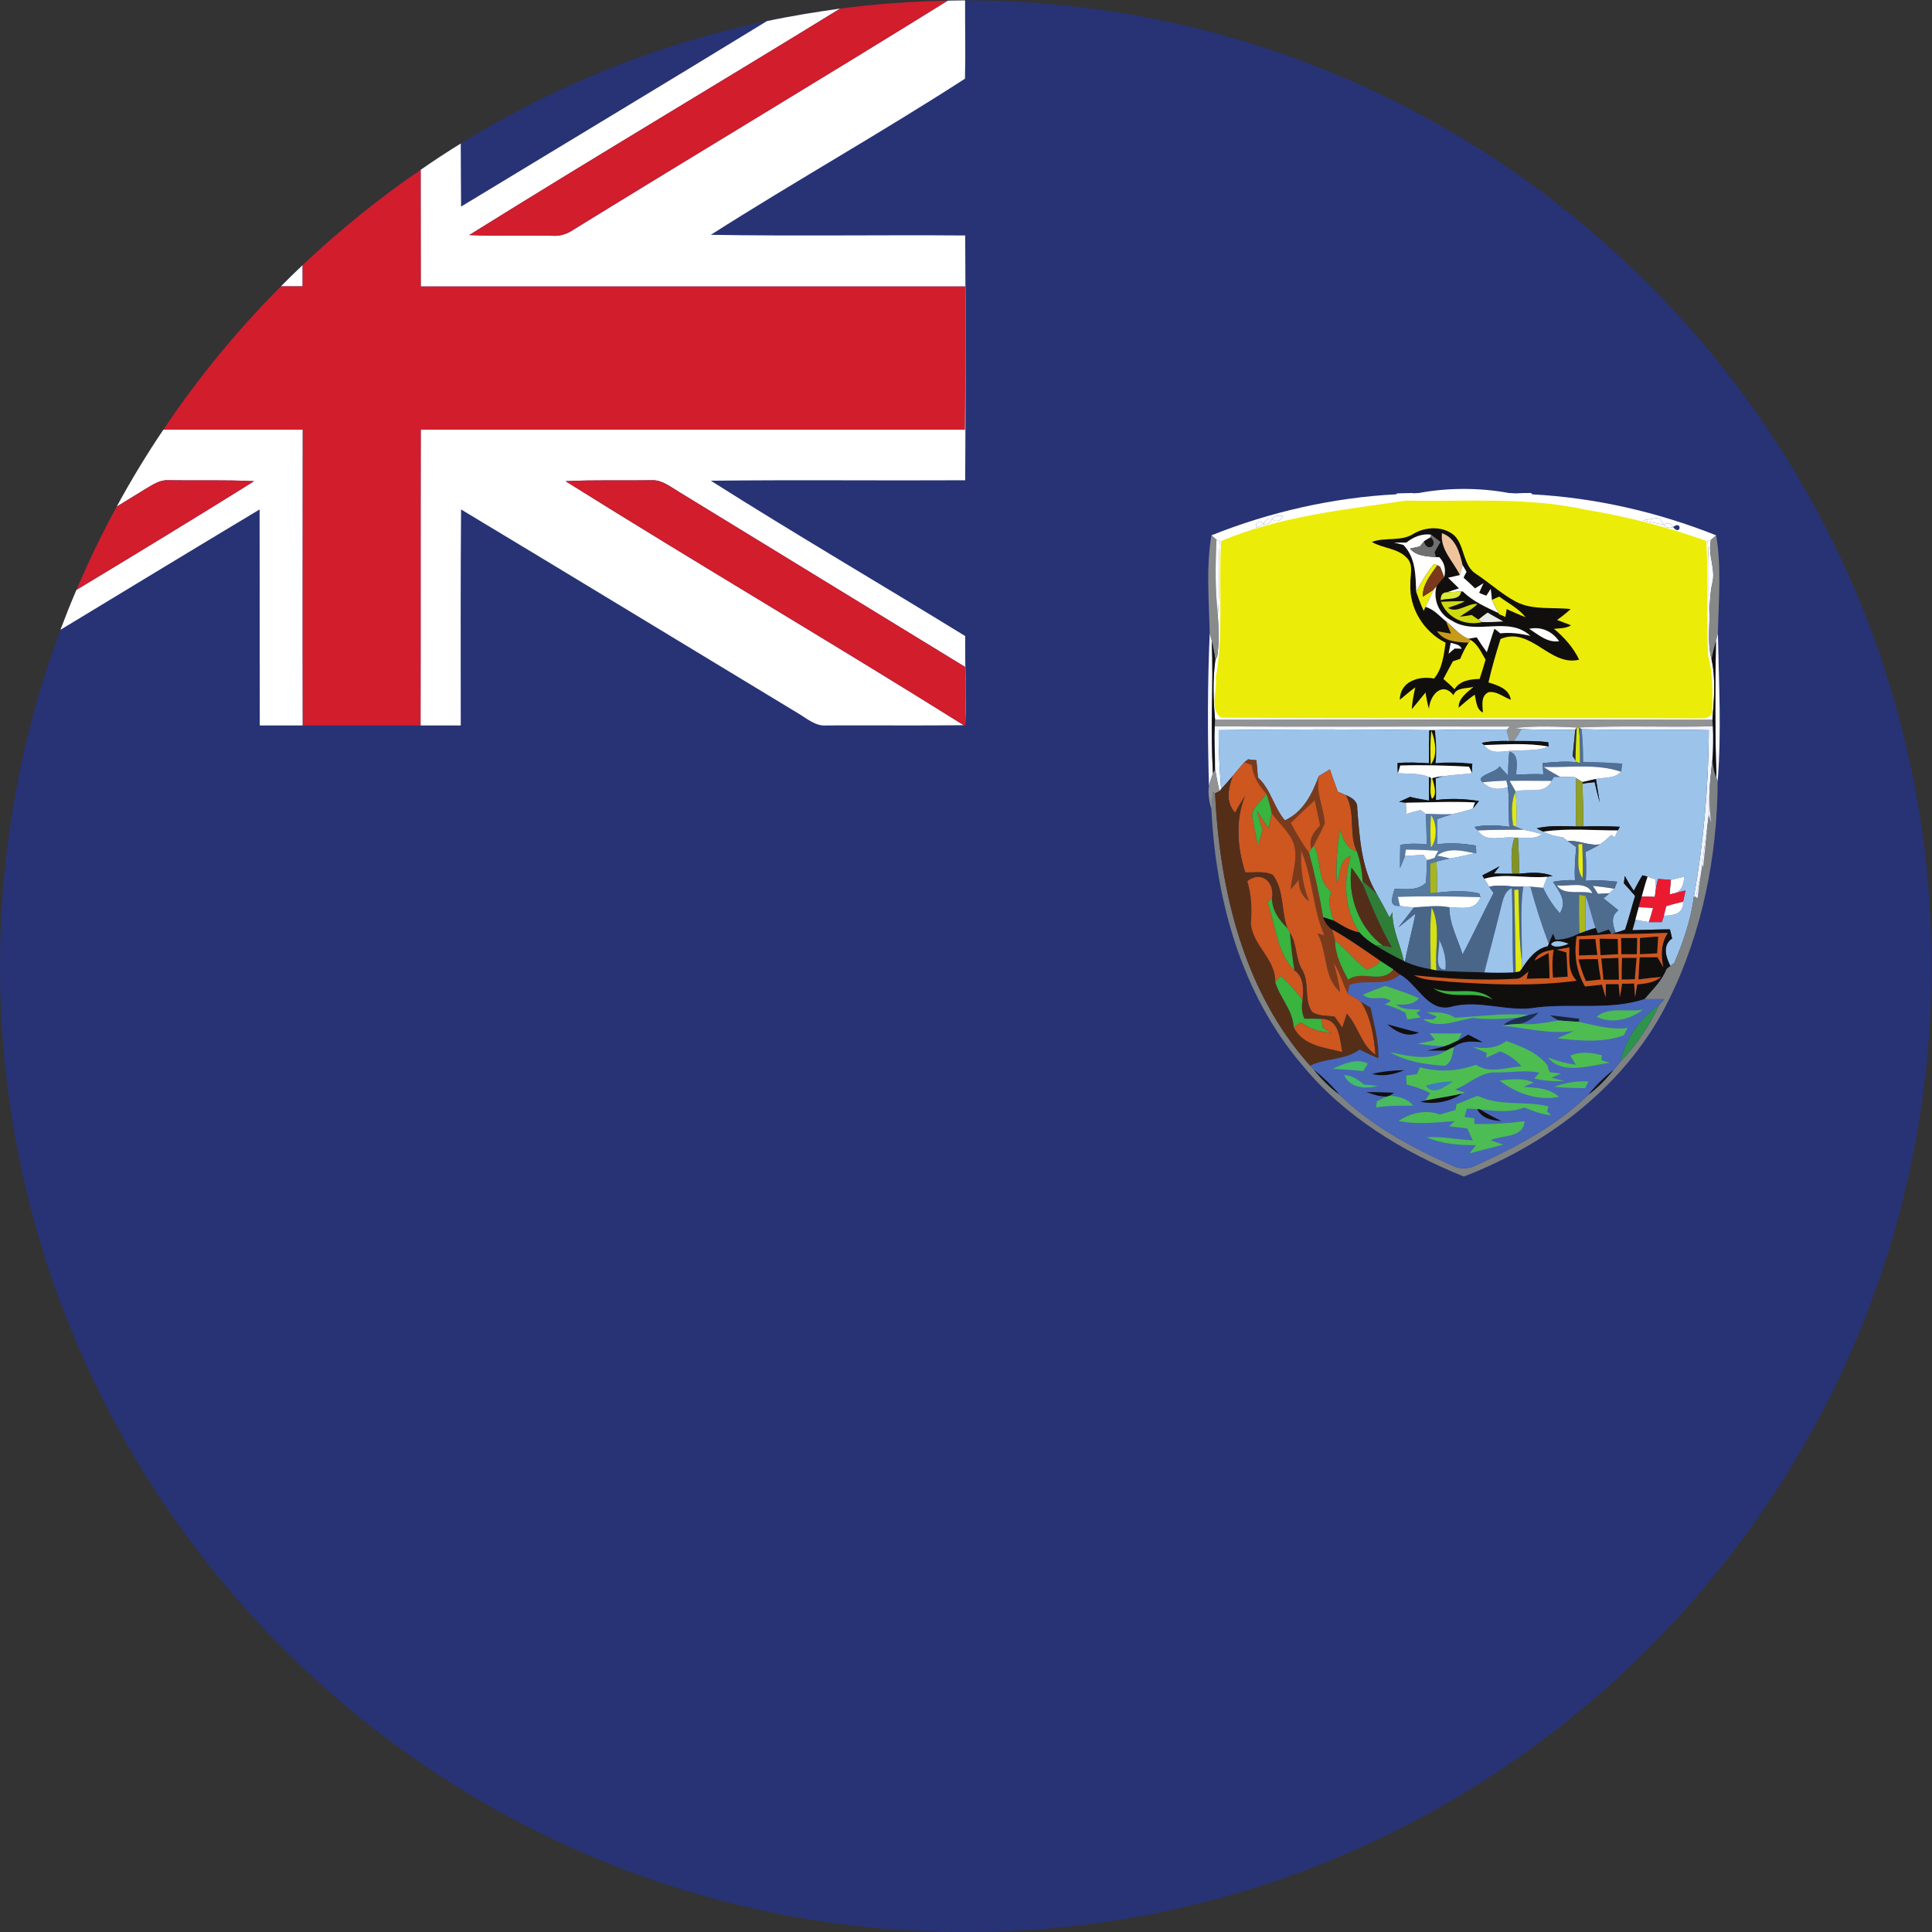 <?xml version="1.0" encoding="UTF-8" standalone="no"?>
<svg
   xmlns:dc="http://purl.org/dc/elements/1.1/"
   xmlns:cc="http://creativecommons.org/ns#"
   xmlns:rdf="http://www.w3.org/1999/02/22-rdf-syntax-ns#"
   xmlns:svg="http://www.w3.org/2000/svg"
   xmlns="http://www.w3.org/2000/svg"
   version="1.1"
   id="svg2"
   xml:space="preserve"
   width="42.667"
   height="42.667"
   viewBox="0 0 42.667 42.667"><rect x="0" y="0" width="42.667" height="42.667" fill="#333333" stroke="none"/><defs
     id="defs6"><radialGradient
       fx="0"
       fy="0"
       cx="0"
       cy="0"
       r="1"
       gradientUnits="userSpaceOnUse"
       gradientTransform="matrix(0,159.852,-159.828,0,103.753,161.878)"
       spreadMethod="pad"
       id="radialGradient328"><stop
         style="stop-opacity:1;stop-color:#e21e27"
         offset="0"
         id="stop324" /><stop
         style="stop-opacity:1;stop-color:#a41c23"
         offset="1"
         id="stop326" /></radialGradient></defs><g
     id="g10"
     transform="matrix(1.333,0,0,-1.333,0,42.667)"><g
       id="g12"
       transform="scale(0.1)"><path
         d="M 159.988,-0.012 C 248.129,-0.012 320,71.867 320,160 320,248.129 248.129,320.012 159.988,320.012 71.848,320.012 0,248.129 0,160 0,71.867 71.848,-0.012 159.988,-0.012"
         style="fill:#273375;fill-opacity:1;fill-rule:evenodd;stroke:none"
         id="path14" /><path
         d="m 50.137,272.641 c 0,1.195 0,2.367 0,3.523 -1.207,-1.137 -2.43,-2.328 -3.594,-3.523 1.215,0 2.406,0 3.594,0"
         style="fill:#ffffff;fill-opacity:1;fill-rule:nonzero;stroke:none"
         id="path16" /><path
         d="m 50.137,272.641 c -1.188,0 -2.379,0 -3.594,0 -7.227,-7.254 -13.754,-15.196 -19.477,-23.746 7.703,0 15.387,0 23.07,0 0,-16.309 -0.051,-32.68 0,-49 6.566,0 13.035,0 19.555,0 0.047,16.32 0,32.691 0.047,49 30.016,0 60.098,0 90.133,0 0.07,7.941 0.07,15.824 0.039,23.746 -30.074,0 -60.156,0 -90.172,0 -0.019,6.457 -0.019,12.898 -0.019,19.324 -6.953,-4.735 -13.465,-10.039 -19.582,-15.801 0,-1.156 0,-2.328 0,-3.523"
         style="fill:#d11d2c;fill-opacity:1;fill-rule:nonzero;stroke:none"
         id="path18" /><path
         d="m 159.383,320.012 c -0.785,0 -1.574,-0.024 -2.379,-0.043 -20.609,-12.797 -41.399,-25.235 -62.016,-37.946 -1.035,-0.707 -2.211,-1.082 -3.375,-1.003 -4.609,0.117 -9.254,-0.079 -13.871,0.117 20.391,12.718 40.988,24.941 61.449,37.519 -0.019,0 -0.039,0 -0.039,0 -1.929,-0.269 -3.812,-0.566 -5.754,-0.875 -0.168,-0.019 -0.328,-0.062 -0.515,-0.09 -1.942,-0.339 -3.883,-0.687 -5.82,-1.105 -16.84,-10.309 -33.79,-20.488 -50.676,-30.731 -0.031,3.485 -0.031,6.977 -0.051,10.45 v 0 c -2.246,-1.391 -4.445,-2.825 -6.617,-4.34 0,-6.426 0,-12.867 0.019,-19.324 30.016,0 60.098,0 90.172,0 0.031,-7.922 0.031,-15.805 -0.039,-23.746 -30.035,0 -60.117,0 -90.133,0 -0.047,-16.309 0,-32.68 -0.047,-49 2.199,0 4.438,0 6.644,0 0,11.921 -0.047,23.863 0.051,35.785 18.602,-11.184 37.16,-22.481 55.769,-33.735 1.512,-0.886 2.985,-2.23 4.778,-2.05 7.57,0.039 15.164,-0.047 22.738,0.039 -21.902,13.714 -44.067,26.703 -65.969,40.425 4.797,0.246 9.594,0.079 14.371,0.157 1.672,0.05 3.094,-1.164 4.528,-2 15.753,-9.633 31.503,-19.274 47.269,-28.918 0.117,-3.215 0.039,-6.489 0.07,-9.703 0.137,4.964 -0.07,9.882 -0.031,14.808 -14.031,8.629 -28.191,16.899 -42.144,25.735 14.019,0.167 28.113,0 42.144,0.078 0.078,13.476 0.078,27.031 0,40.554 -14.031,0.11 -28.125,-0.129 -42.144,0.11 13.914,8.855 28.222,16.898 42.105,25.863 0.117,4.32 0,8.648 0.02,12.969 -0.149,0 -0.34,0 -0.508,0"
         style="fill:#ffffff;fill-opacity:1;fill-rule:nonzero;stroke:none"
         id="path20" /><path
         d="M 139.191,318.656 C 118.73,306.078 98.133,293.855 77.742,281.137 c 4.617,-0.196 9.262,0 13.871,-0.117 1.164,-0.079 2.34,0.296 3.375,1.003 20.617,12.711 41.407,25.149 62.016,37.946 -6.031,-0.117 -11.953,-0.535 -17.813,-1.313"
         style="fill:#d11d2c;fill-opacity:1;fill-rule:nonzero;stroke:none"
         id="path22" /><path
         d="m 27.066,248.895 c -2.766,-4.098 -5.352,-8.36 -7.731,-12.747 1.59,0.977 3.164,1.942 4.738,2.907 1.211,0.715 2.426,1.55 3.781,1.461 4.707,-0.078 9.492,0.089 14.238,-0.157 -9.75,-6.082 -19.594,-12.074 -29.426,-18.004 -0.945,-2.179 -1.812,-4.386 -2.656,-6.617 11.004,6.668 22.004,13.344 33,19.942 0.027,-11.922 0,-23.864 0.027,-35.785 2.379,0 4.738,0 7.098,0 -0.051,16.32 0,32.691 0,49 -7.684,0 -15.367,0 -23.07,0"
         style="fill:#ffffff;fill-opacity:1;fill-rule:nonzero;stroke:none"
         id="path24" /><path
         d="m 42.094,240.359 c -4.746,0.246 -9.531,0.079 -14.238,0.157 -1.355,0.089 -2.57,-0.746 -3.781,-1.461 -1.574,-0.965 -3.148,-1.93 -4.738,-2.907 -2.449,-4.457 -4.648,-9.066 -6.668,-13.793 9.832,5.93 19.676,11.922 29.426,18.004"
         style="fill:#d11d2c;fill-opacity:1;fill-rule:nonzero;stroke:none"
         id="path26" /><path
         d="m 93.703,240.359 c 4.797,0.246 9.594,0.079 14.371,0.157 1.672,0.05 3.094,-1.164 4.528,-2 15.753,-9.633 31.503,-19.274 47.269,-28.918 0.117,-3.215 0.039,-6.489 0.07,-9.703 l -0.269,0.039 c -21.902,13.714 -44.067,26.703 -65.969,40.425"
         style="fill:#d11d2c;fill-opacity:1;fill-rule:nonzero;stroke:none"
         id="path28" /><path
         d="m 277.18,232.766 c -0.61,-0.25 -1.106,-0.121 -1.504,0.359 -1.172,0.246 -2.379,0.496 -3.531,0.746 0.906,0.156 1.871,0.309 2.765,0.445 0.207,-0.289 0.567,-0.894 0.766,-1.191 0.648,0.457 1.144,0.297 1.504,-0.359 1.59,1.222 1.293,-1.621 0,0 z m -30.778,4.574 c -0.203,-0.043 -0.402,-0.082 -0.519,-0.106 -2.27,0.11 -4.469,0.11 -6.75,0 -0.117,0.024 -0.317,0.063 -0.52,0.11 0.203,-0.047 0.403,-0.086 0.52,-0.11 2.281,0.11 4.48,0.11 6.75,0 0.117,0.024 0.316,0.063 0.519,0.106 0.2,0.039 0.407,0.078 0.536,0.101 0.5,0.176 1.007,0.325 1.515,0.485 -0.508,-0.16 -1.015,-0.309 -1.515,-0.485 -0.129,-0.023 -0.336,-0.062 -0.536,-0.101 z m -35.629,-3.16 c -0.25,-0.707 -0.707,-1.016 -1.464,-0.965 -0.258,-0.16 -0.817,-0.41 -1.114,-0.57 -0.488,0.828 0.778,1.472 1.114,0.57 0.25,0.656 0.718,1.012 1.464,0.965 0.446,0.457 1.114,0.586 1.77,0.386 -0.27,-0.738 -1.262,-1.144 -1.77,-0.386 z m 72.446,-15.856 c -0.36,4.012 0.051,8.102 -0.317,12.133 0.157,0.051 0.407,0.156 0.567,0.199 0.199,0.16 0.644,0.535 0.855,0.735 -9.676,3.859 -20.062,6.238 -30.476,6.789 -0.055,0.074 -0.129,0.172 -0.176,0.226 -0.852,0 -1.703,-0.004 -2.578,-0.066 -0.375,0.008 -0.75,0.066 -1.121,0.066 h -0.004 c -4.832,0.899 -10.067,0.899 -14.895,0 v 0 c -0.304,0 -0.609,-0.047 -0.914,-0.051 -0.047,0.02 -0.101,0.028 -0.152,0.051 -0.844,0 -1.699,-0.066 -2.555,-0.066 -0.047,-0.074 -0.101,-0.09 -0.144,-0.152 -10.477,-0.54 -20.907,-2.922 -30.61,-6.797 0.203,-0.2 0.649,-0.575 0.848,-0.735 0.16,-0.043 0.476,-0.148 0.566,-0.199 -0.406,-4.031 0.11,-8.121 -0.355,-12.133 0.109,-2.258 0.265,-4.625 -0.09,-6.957 l -0.32,-0.644 c -0.446,-3.254 -0.336,-6.629 -0.039,-9.91 27.476,0.046 54.933,0.046 82.398,0 0.246,3.332 0.578,6.695 -0.148,10.019 -0.657,2.406 -0.34,4.965 -0.34,7.492"
         style="fill:#ffffff;fill-opacity:1;fill-rule:nonzero;stroke:none"
         id="path30" /><path
         d="m 232.965,237.145 c 9.961,-0.2 19.973,0.644 29.723,-1.504 6.789,-1.114 13.476,-2.836 20.011,-5.184 0.36,-6.391 -0.039,-12.789 0.321,-19.137 0.847,-3.047 0.687,-6.211 0.648,-9.336 -0.32,-0.765 -1.164,-0.964 -1.852,-0.925 -26.519,0.121 -53.031,-0.039 -79.543,0.121 -1.921,1.414 -0.566,4.496 -0.855,6.629 1.352,7.453 0.406,15.093 0.895,22.648 9.703,4.07 20.332,5.184 30.652,6.688"
         style="fill:#ecec09;fill-opacity:1;fill-rule:nonzero;stroke:none"
         id="path32" /><path
         d="m 210.773,234.18 c 0.446,0.457 1.114,0.586 1.77,0.386 -0.27,-0.738 -1.262,-1.144 -1.77,-0.386"
         style="fill:#ffffff;fill-opacity:1;fill-rule:nonzero;stroke:none"
         id="path34" /><path
         d="m 272.145,233.871 c 0.906,0.156 1.871,0.309 2.765,0.445 0.207,-0.289 0.567,-0.894 0.766,-1.195 -1.172,0.25 -2.379,0.5 -3.531,0.75"
         style="fill:#ffffff;fill-opacity:1;fill-rule:nonzero;stroke:none"
         id="path36" /><path
         d="m 209.309,233.211 c 0.25,0.66 0.718,1.016 1.464,0.969 -0.25,-0.707 -0.707,-1.016 -1.464,-0.969"
         style="fill:#ffffff;fill-opacity:1;fill-rule:nonzero;stroke:none"
         id="path38" /><path
         d="m 208.195,232.645 c -0.488,0.828 0.778,1.472 1.114,0.566 -0.258,-0.156 -0.817,-0.406 -1.114,-0.566"
         style="fill:#ffffff;fill-opacity:1;fill-rule:nonzero;stroke:none"
         id="path40" /><path
         d="m 275.676,233.121 c 0.648,0.461 1.144,0.301 1.504,-0.355 -0.61,-0.25 -1.106,-0.121 -1.504,0.355"
         style="fill:#ffffff;fill-opacity:1;fill-rule:nonzero;stroke:none"
         id="path42" /><path
         d="m 234.219,231.672 c 2.039,1.183 4.886,1.293 6.746,-0.32 1.762,-1.801 1.344,-4.965 3.613,-6.379 2.27,-1.504 4.231,-3.332 6.586,-4.586 2.828,-1.453 6.082,-0.856 9.047,-1.215 -0.695,-0.637 -1.453,-1.254 -2.25,-1.801 0.758,-0.308 1.555,-0.558 2.32,-0.898 -0.875,-0.516 -1.859,-0.477 -2.828,-0.567 1.703,-1.414 3.207,-3.113 4.172,-5.113 -4.828,-1.215 -8.031,5.57 -13.027,3.422 -0.746,-2.367 -1.461,-4.797 -2,-7.195 1.55,-0.477 3.414,-1.024 3.711,-2.875 -1.215,0.449 -2.368,1.492 -3.711,1.253 -1.325,-0.644 -0.965,-2.218 -0.926,-3.363 -1.094,0.559 -1.094,1.899 -1.344,2.965 -0.965,-0.656 -1.812,-1.422 -2.668,-2.16 -0.039,1.601 1.414,2.508 2.461,3.453 -1.105,-0.336 -2.879,-0.039 -3.316,-1.391 -1.91,2.418 -3.969,-0.113 -4.059,-2.261 -0.277,0.894 -0.418,1.8 -0.578,2.707 -0.758,-0.907 -1.492,-1.852 -2.258,-2.754 0.039,1.183 0.309,2.406 0.559,3.609 -0.899,-0.644 -1.703,-1.363 -2.559,-2.058 0.039,3.015 3.094,4.019 5.68,3.523 1.394,1.66 1.594,3.859 1.914,5.93 -3.625,1.8 -6.051,5.73 -5.844,9.754 -0.051,1.414 0.559,3.035 -0.496,4.218 -1.523,1.723 -4.023,1.621 -5.883,2.727 2.239,0.848 4.867,0 6.938,1.375"
         style="fill:#110f0e;fill-opacity:1;fill-rule:nonzero;stroke:none"
         id="path44" /><path
         d="m 233.004,230.199 c 1.144,0.914 2.566,1.512 4.082,1.313 l -0.051,-0.457 c -0.289,-0.153 -0.816,-0.442 -1.105,-0.649 -0.16,-0.207 -0.52,-0.656 -0.688,-0.855 -0.418,-0.11 -1.234,-0.258 -1.633,-0.36 1.067,-1.261 2.77,-1.261 4.282,-1.414 h 0.554 c 0.899,-0.902 1.137,-2.117 0.809,-3.363 l -0.199,0.559 c -0.11,0.289 -0.321,0.894 -0.469,1.203 -0.09,0.051 -0.348,0.211 -0.457,0.25 l -0.539,0.211 c -1.172,-1.426 -2.11,-2.969 -2.965,-4.602 -0.117,2.817 -0.07,5.594 -2.109,7.766 -0.407,0.09 -1.164,0.297 -1.571,0.398 0.696,0 1.364,0 2.059,0"
         style="fill:#ffffff;fill-opacity:1;fill-rule:nonzero;stroke:none"
         id="path46" /><path
         d="m 237.086,231.512 c 0.504,-0.399 1.043,-0.809 1.57,-1.215 -0.316,-0.547 -0.668,-1.106 -0.976,-1.703 0.05,-0.207 0.16,-0.617 0.211,-0.817 -1.512,0.153 -3.215,0.153 -4.282,1.414 0.399,0.102 1.215,0.25 1.633,0.36 0.168,0.199 0.528,0.648 0.688,0.855 0.449,-1.859 2.468,-0.715 1.105,0.649 l 0.051,0.457"
         style="fill:#707073;fill-opacity:1;fill-rule:nonzero;stroke:none"
         id="path48" /><path
         d="m 238.895,231.75 c 2.257,-0.797 2.925,-3.156 3.414,-5.273 -0.149,-0.567 -0.289,-1.106 -0.45,-1.664 -1.101,2.308 -3.273,4.179 -2.964,6.937"
         style="fill:#efc49d;fill-opacity:1;fill-rule:nonzero;stroke:none"
         id="path50" /><path
         d="m 200.414,215.152 c -0.121,5.344 -0.609,11.024 0.285,16.239 0.203,-0.2 0.649,-0.578 0.848,-0.735 -0.199,-4.14 -0.238,-8.16 0.211,-12.332 0.109,-2.258 0.265,-4.625 -0.09,-6.957 l -0.32,-0.644 c -0.129,1.043 -0.336,2.121 -0.578,3.125 -0.118,0.367 -0.266,0.965 -0.356,1.304"
         style="fill:#888b89;fill-opacity:1;fill-rule:nonzero;stroke:none"
         id="path52" /><path
         d="m 201.547,230.656 c 0.16,-0.043 0.476,-0.152 0.566,-0.199 -0.406,-4.031 0.11,-8.121 -0.355,-12.133 -0.449,4.172 -0.41,8.192 -0.211,12.332"
         style="fill:#ffffff;fill-opacity:1;fill-rule:nonzero;stroke:none"
         id="path54" /><path
         d="m 235.93,230.406 c 0.289,0.207 0.816,0.496 1.105,0.649 1.363,-1.364 -0.656,-2.508 -1.105,-0.649"
         style="fill:#181615;fill-opacity:1;fill-rule:nonzero;stroke:none"
         id="path56" /><path
         d="m 282.902,230.457 c 0.157,0.047 0.407,0.156 0.567,0.199 -0.61,-2.48 0.855,-4.836 0.199,-7.258 -0.359,-1.648 -0.398,-3.371 -0.449,-5.074 -0.36,4.012 0.051,8.102 -0.317,12.133"
         style="fill:#ffffff;fill-opacity:1;fill-rule:nonzero;stroke:none"
         id="path58" /><path
         d="m 284.324,231.391 c 0.906,-5.215 0.406,-10.895 0.289,-16.239 -0.082,-0.339 -0.242,-0.937 -0.328,-1.304 -0.281,-1.004 -0.527,-2 -0.726,-3.016 -0.657,2.406 -0.34,4.965 -0.34,7.492 0.051,1.703 0.09,3.426 0.449,5.074 0.656,2.422 -0.809,4.778 -0.199,7.258 0.199,0.157 0.644,0.535 0.855,0.735"
         style="fill:#878888;fill-opacity:1;fill-rule:nonzero;stroke:none"
         id="path60" /><path
         d="m 234.625,222.035 c 0.855,1.633 1.793,3.176 2.965,4.602 l 0.539,-0.211 c -1.094,-1.613 -2.449,-3.164 -2.406,-5.184 0.605,0.348 1.222,0.754 1.8,1.164 -0.488,-0.976 -0.886,-1.91 -1.355,-2.875 l -0.289,-0.648 c -0.516,1.047 -0.875,2.109 -1.254,3.152"
         style="fill:#ecec09;fill-opacity:1;fill-rule:nonzero;stroke:none"
         id="path62" /><path
         d="m 238.129,226.426 c 0.109,-0.039 0.367,-0.199 0.457,-0.25 0.148,-0.309 0.359,-0.914 0.469,-1.203 l 0.199,-0.528 c -0.469,-0.488 -0.856,-0.976 -1.266,-1.504 -0.097,-0.128 -0.347,-0.406 -0.465,-0.535 -0.578,-0.41 -1.195,-0.816 -1.8,-1.164 -0.043,2.02 1.312,3.571 2.406,5.184"
         style="fill:#7a391a;fill-opacity:1;fill-rule:nonzero;stroke:none"
         id="path64" /><path
         d="m 241.859,224.813 c 0.161,0.558 0.301,1.097 0.45,1.664 0.168,-0.301 0.527,-0.856 0.656,-1.145 -0.129,-0.199 -0.399,-0.727 -0.488,-0.965 0.648,-0.57 1.293,-1.164 1.902,-1.762 0.359,0.208 1.055,0.657 1.402,0.864 -0.269,-0.528 -0.468,-1.063 -0.715,-1.59 0.368,-0.199 0.766,-0.328 1.164,-0.488 0.2,0.25 0.547,0.855 0.747,1.144 0.07,-0.449 0.16,-1.383 0.199,-1.84 0.367,-0.765 0.726,-1.453 1.133,-2.211 -2.079,0.996 -4.289,1.95 -5.95,3.602 -0.05,0 -0.25,0 -0.289,0 -0.828,-0.051 -1.55,-0.09 -2.328,-0.129 0.656,0.238 1.313,0.449 1.969,0.648 -0.617,0.598 -1.191,1.153 -1.809,1.762 0.657,0.156 1.313,0.285 1.957,0.446"
         style="fill:#ffffff;fill-opacity:1;fill-rule:nonzero;stroke:none"
         id="path66" /><path
         d="m 237.523,222.406 c 0.118,0.129 0.368,0.407 0.465,0.535 -0.593,-2.199 0.41,-4.656 2.532,-5.671 4.007,-2.567 9.339,0.859 13.023,-2.528 -1.66,0.367 -3.324,0.606 -4.996,0.41 -0.238,0.196 -0.695,0.606 -0.965,0.754 -0.445,-1.254 -0.805,-2.547 -1.254,-3.879 -0.605,0.817 -1.144,1.621 -1.672,2.465 -0.328,-0.039 -1.043,-0.187 -1.371,-0.238 -1.515,0.559 -2.48,1.91 -3.703,2.867 -1.086,0.867 -1.992,2.012 -3.414,2.41 0.469,0.965 0.867,1.899 1.355,2.875"
         style="fill:#ffffff;fill-opacity:1;fill-rule:nonzero;stroke:none"
         id="path68" /><path
         d="m 238.695,220.633 c -0.039,0.918 0.36,1.324 1.047,1.324 0.778,0.039 1.5,0.078 2.328,0.129 -0.211,-1.59 -2.328,-1.004 -3.375,-1.453"
         style="fill:#deea37;fill-opacity:1;fill-rule:nonzero;stroke:none"
         id="path70" /><path
         d="m 247.176,220.695 c 0.406,0.207 0.816,0.387 1.215,0.547 1.468,-1.105 3.172,-1.914 4.347,-3.414 -1.054,0.406 -2.121,0.895 -3.125,1.344 -0.05,-0.289 -0.16,-0.938 -0.211,-1.305 -0.347,0.16 -0.695,0.328 -1.054,0.457 l -0.039,0.16 c -0.407,0.758 -0.766,1.446 -1.133,2.211"
         style="fill:#ecec09;fill-opacity:1;fill-rule:nonzero;stroke:none"
         id="path72" /><path
         d="m 238.734,220.387 c 1.305,0.047 2.649,0.109 3.942,0.109 -0.856,-0.566 -1.871,-0.758 -2.774,-1.125 1.512,-0.984 3.223,0.805 4.883,0.656 -0.855,-0.894 -1.949,-1.394 -2.926,-2.109 0.657,0.07 1.317,0.156 1.954,0.277 0.406,-0.277 0.765,-0.527 1.125,-0.765 l 0.656,-0.407 c -2.758,-0.707 -5.852,0.645 -6.86,3.364"
         style="fill:#cfda11;fill-opacity:1;fill-rule:nonzero;stroke:none"
         id="path74" /><path
         d="m 244.938,217.43 c 0.496,0.398 0.984,0.804 1.539,1.164 0.816,-0.52 1.722,-0.965 2.578,-1.473 -1.203,-0.058 -2.379,-0.148 -3.461,-0.098 l -0.656,0.407"
         style="fill:#eaeae7;fill-opacity:1;fill-rule:nonzero;stroke:none"
         id="path76" /><path
         d="m 239.582,217.121 c 1.223,-0.957 2.188,-2.308 3.703,-2.867 l 0.399,-0.207 c -0.114,-0.09 -0.27,-0.348 -0.36,-0.449 -1.91,0.101 -4.07,0.16 -5.246,1.91 0.766,-0.16 1.504,-0.246 2.32,-0.399 -0.289,0.649 -0.558,1.364 -0.816,2.012"
         style="fill:#c79a19;fill-opacity:1;fill-rule:nonzero;stroke:none"
         id="path78" /><path
         d="m 253.344,215.906 c 1.992,0.41 3.812,-0.398 4.965,-2.058 -1.957,-0.289 -3.461,1.101 -4.965,2.058"
         style="fill:#ffffff;fill-opacity:1;fill-rule:nonzero;stroke:none"
         id="path80" /><path
         d="m 200.414,215.152 c 0.09,-0.339 0.238,-0.937 0.356,-1.304 0.289,-7.305 -0.266,-14.578 0.199,-21.922 -0.27,-0.66 -0.465,-1.305 -0.676,-2.031 -0.246,8.41 -0.246,16.847 0.121,25.257"
         style="fill:#f6f7fc;fill-opacity:1;fill-rule:nonzero;stroke:none"
         id="path82" /><path
         d="m 284.285,213.848 c 0.086,0.367 0.246,0.965 0.328,1.304 0.157,-8.203 0.617,-16.402 -0.043,-24.531 l -0.199,0.617 c -0.258,7.512 -0.219,15.055 -0.086,22.61"
         style="fill:#f9f9fc;fill-opacity:1;fill-rule:nonzero;stroke:none"
         id="path84" /><path
         d="m 200.77,213.848 c 0.242,-1.004 0.449,-2.082 0.578,-3.125 -0.446,-3.254 -0.336,-6.629 -0.039,-9.91 0,-0.25 -0.051,-0.809 -0.051,-1.055 -0.09,-2.36 0.051,-4.77 0.051,-7.137 l -0.34,-0.695 c -0.465,7.344 0.09,14.617 -0.199,21.922"
         style="fill:#12110f;fill-opacity:1;fill-rule:nonzero;stroke:none"
         id="path86" /><path
         d="m 243.684,214.047 c 1.183,-0.758 1.75,-2.109 2.437,-3.254 -0.289,-1.055 -0.648,-2.133 -0.984,-3.195 -1.567,-0.039 -3.227,-0.25 -4.172,-1.711 -0.567,0.617 -1.223,1.172 -1.832,1.711 0.527,1.015 1.066,1.98 1.574,2.925 0.297,0.11 0.914,0.309 1.203,0.399 0.399,0.926 0.817,1.871 1.414,2.676 0.09,0.101 0.246,0.359 0.36,0.449"
         style="fill:#ecec09;fill-opacity:1;fill-rule:nonzero;stroke:none"
         id="path88" /><path
         d="m 283.559,210.832 c 0.199,1.016 0.445,2.012 0.726,3.016 -0.133,-7.555 -0.172,-15.098 0.086,-22.61 -0.418,0.934 -0.613,1.981 -0.664,3.043 0.09,1.824 0.16,3.672 0.051,5.477 0,0.246 -0.051,0.765 -0.051,1.055 0.246,3.332 0.578,6.695 -0.148,10.019"
         style="fill:#110f0e;fill-opacity:1;fill-rule:nonzero;stroke:none"
         id="path90" /><path
         d="m 239.988,211.766 c 0.121,0.629 0.25,1.226 0.36,1.832 0.656,-0.239 1.511,-0.239 1.812,-1.004 -0.25,0.039 -0.867,0.039 -1.156,0.039 -0.297,-0.238 -0.656,-0.535 -1.016,-0.867"
         style="fill:#ffffff;fill-opacity:1;fill-rule:nonzero;stroke:none"
         id="path92" /><path
         d="m 201.309,200.813 c 27.476,0.046 54.933,0.046 82.398,0 0,-0.29 0.051,-0.809 0.051,-1.055 -7.387,-0.199 -14.77,0.156 -22.172,-0.199 h -0.359 c -3.422,0.156 -6.829,0.304 -10.27,-0.102 0.246,-0.039 0.856,-0.109 1.125,-0.148 -0.398,-0.7 -0.816,-1.356 -1.254,-1.993 -0.211,0 -0.566,0 -0.765,0 -0.161,0.579 -0.29,1.254 -0.45,1.832 0.16,0.161 0.36,0.411 0.489,0.567 -16.282,0.043 -32.532,-0.098 -48.844,0.043 0,0.246 0.051,0.805 0.051,1.055"
         style="fill:#929393;fill-opacity:1;fill-rule:nonzero;stroke:none"
         id="path94" /><path
         d="m 201.258,199.758 c 16.312,-0.141 32.562,0 48.844,-0.043 -0.129,-0.156 -0.329,-0.406 -0.489,-0.567 -3.941,0 -7.902,0.122 -11.883,-0.039 -0.25,0 -0.695,0 -0.933,0 -11.637,0.161 -23.27,0.161 -34.891,0 -0.039,-3.265 0.16,-6.539 0.407,-9.754 l -0.29,-0.359 c -0.265,1.215 -0.515,2.43 -0.714,3.625 0,2.367 -0.141,4.777 -0.051,7.137"
         style="fill:#f3f9fd;fill-opacity:1;fill-rule:nonzero;stroke:none"
         id="path96" /><path
         d="m 250.957,199.457 c 3.441,0.406 6.848,0.258 10.27,0.102 l -0.25,-0.411 c -2.965,0.071 -5.922,-0.039 -8.895,0.161 -0.269,0.039 -0.879,0.109 -1.125,0.148"
         style="fill:#f5f9fd;fill-opacity:1;fill-rule:nonzero;stroke:none"
         id="path98" /><path
         d="m 261.586,199.559 c 7.402,0.355 14.785,0 22.172,0.199 0.109,-1.805 0.039,-3.653 -0.051,-5.477 -0.148,-1.5 -0.359,-3.015 -0.437,-4.527 -0.11,-1.563 -0.161,-3.066 -0.161,-4.617 -0.089,-0.657 -0.16,-1.305 -0.25,-1.981 -0.308,-2.109 -0.593,-4.16 -0.804,-6.269 -0.039,-0.348 -0.16,-0.965 -0.2,-1.324 -0.289,-1.352 -0.605,-2.766 -0.894,-4.118 l -0.32,0.098 c 1.625,9.105 2.418,18.301 2.468,27.566 -6.988,0.2 -14.031,-0.05 -21.078,0.161 l -0.445,0.289"
         style="fill:#f2f5fb;fill-opacity:1;fill-rule:nonzero;stroke:none"
         id="path100" /><path
         d="m 201.906,199.109 c 11.621,0.161 23.254,0.161 34.891,0 -0.051,-1.793 -0.051,-3.625 -0.051,-5.484 -1.742,0.109 -3.492,0.199 -5.207,0.039 0,-0.535 0,-1.144 0.051,-1.691 1.703,-0.098 3.484,0.05 5.156,-0.618 0,-1.3 0,-2.605 0,-3.91 -1.066,0.2 -2.121,0.34 -3.137,0.618 -0.605,-0.278 -1.203,-0.567 -1.82,-0.817 0.32,-0.051 0.856,-0.109 1.125,-0.156 0.051,-0.449 0.051,-1.348 0.051,-1.871 0.785,0.258 1.543,0.457 2.359,0.652 0.246,-0.129 0.696,-0.496 0.895,-0.652 0.109,-1.664 0.109,-3.367 0.16,-5.028 -1.465,0.161 -2.969,0.161 -4.391,-0.082 -0.039,-1.312 -0.039,-2.574 -0.039,-3.82 0.289,0.649 0.567,1.297 0.817,1.992 0.984,0.039 2.058,0.117 3.113,0.199 0.09,-0.242 0.379,-0.648 0.539,-0.894 -0.09,-1.258 -0.039,-2.52 -0.199,-3.773 -1.395,-1.352 -3.414,-1.016 -5.164,-0.977 -0.309,-1.254 -1.164,-3.004 0.894,-2.836 0.766,-0.129 1.555,-0.219 2.309,-0.246 -0.848,-1.149 -1.692,-2.199 -2.559,-3.297 0.946,0.766 1.871,1.504 2.809,2.27 -0.5,-2.668 -1.254,-5.286 -1.742,-7.942 l -0.2,0.102 c -0.578,2.715 -1.921,5.222 -1.871,8.039 -0.16,-0.321 -0.359,-0.559 -0.496,-0.848 -0.679,1.356 -1.414,2.649 -2.109,3.914 -2.59,4.297 -2.836,9.363 -3.235,14.16 0.11,1.184 -0.898,1.789 -1.875,2.2 -0.445,0.199 -0.894,0.398 -1.339,0.558 -0.45,1.254 -0.907,2.445 -1.305,3.711 -0.606,-0.34 -1.215,-0.746 -1.832,-1.105 -1.133,-3.016 -2.547,-5.891 -5.621,-7.356 -1.871,2.172 -2.36,5.195 -4.481,7.106 -0.089,0.949 -0.156,1.914 -0.246,2.879 -0.359,0 -1.015,0.089 -1.375,0.136 -0.129,-0.136 -0.445,-0.336 -0.605,-0.457 -0.688,-0.754 -1.293,-1.543 -1.953,-2.308 -0.645,-0.754 -1.254,-1.461 -1.91,-2.161 -0.247,3.215 -0.446,6.489 -0.407,9.754"
         style="fill:#9cc4ea;fill-opacity:1;fill-rule:nonzero;stroke:none"
         id="path102" /><path
         d="m 236.797,199.109 c 0.238,0 0.683,0 0.933,0 0.2,-1.793 0.309,-3.625 0.11,-5.445 2,0.16 4.07,0.121 6.09,-0.09 -0.047,-0.554 -0.047,-1.054 -0.047,-1.601 -0.113,0.308 -0.36,0.836 -0.52,1.097 -3.781,0.188 -7.593,0.309 -11.375,0.188 -0.078,-0.328 -0.289,-0.977 -0.398,-1.285 -0.051,0.547 -0.051,1.156 -0.051,1.691 1.715,0.16 3.465,0.07 5.207,-0.039 0,1.859 0,3.691 0.051,5.484"
         style="fill:#12110f;fill-opacity:1;fill-rule:nonzero;stroke:none"
         id="path104" /><path
         d="m 237.73,199.109 c 3.981,0.161 7.942,0.039 11.883,0.039 0.16,-0.578 0.289,-1.253 0.45,-1.832 -1.543,0.039 -3.086,0 -4.59,-0.316 0.121,-0.09 0.308,-0.25 0.41,-0.359 1.211,-1.762 3.281,-0.914 5.035,-0.914 1.91,0.117 3.82,-0.082 5.633,0.664 0,0.16 -0.043,0.519 -0.043,0.718 -1.86,0.246 -3.77,0.207 -5.68,0.207 0.438,0.637 0.856,1.293 1.254,1.993 2.973,-0.2 5.93,-0.09 8.895,-0.161 -0.161,-1.382 -0.25,-2.843 -0.446,-4.32 0.129,-0.199 0.407,-0.547 0.496,-0.765 l 0.25,-0.278 c -1.91,0.238 -3.824,0.039 -5.683,-0.121 0,-0.594 0.058,-1.254 0.097,-1.859 -1.492,0.07 -3.023,0 -4.488,-0.078 -0.039,1.293 0.57,3.351 -1.14,3.839 -0.161,-1.332 -0.204,-2.687 -0.204,-4 -0.457,0.516 -0.964,1.004 -1.41,1.563 -0.547,-1.106 -4.191,-1.492 -2.816,-2.656 1.144,-1.164 2.715,-1.325 4.18,-0.778 0.289,-2.199 0.046,-4.429 0.25,-6.59 -1.915,0.25 -3.875,0.411 -5.805,-0.039 0.16,-0.16 0.398,-0.406 0.57,-0.566 1.36,-2.148 4.02,-0.895 6.09,-1.195 -0.699,-1.981 -0.5,-4.039 -0.371,-5.981 -1.055,0 -2.027,0 -3.043,0.039 0.238,0.309 0.695,0.926 0.945,1.207 -0.945,-0.531 -1.929,-1.047 -2.855,-1.504 0.078,-0.199 0.187,-0.398 0.328,-0.566 0.266,-0.449 0.555,-0.906 0.816,-1.344 0.239,-0.359 0.438,-0.656 0.715,-1.008 -1.781,-3.382 -3.332,-6.824 -5.144,-10.199 -0.805,2.61 -2.2,5.067 -2.2,7.832 1.911,-0.027 4.348,-0.695 5.164,1.664 l -0.207,0.618 c -2.23,0.535 -4.668,0.398 -6.988,0.128 0,1.7 0,3.442 -0.09,5.145 0.746,0.199 1.516,0.406 2.25,0.535 1.422,0.211 2.727,0.527 4.09,0.856 h 0.25 c 0,0.308 -0.051,0.968 -0.051,1.265 -2.168,0.36 -4.328,0.516 -6.449,0.199 0.051,1.414 0.051,2.825 0,4.18 0.817,0.309 1.621,0.559 2.442,0.805 1.14,0.301 2.367,0.5 3.5,0.976 0.359,0.379 0.636,0.786 1.003,1.223 -2.347,0.367 -4.714,0.469 -7.132,0.16 0.039,1.215 0,2.43 -0.051,3.582 0.289,0.121 0.945,0.309 1.265,0.36 1.602,0.25 3.204,0.289 4.778,0.496 0,0.547 0,1.047 0.047,1.601 -2.02,0.211 -4.09,0.25 -6.09,0.09 0.199,1.82 0.09,3.652 -0.11,5.445"
         style="fill:#9cc4ea;fill-opacity:1;fill-rule:nonzero;stroke:none"
         id="path106" /><path
         d="m 260.977,199.148 0.25,0.411 c -0.09,-1.793 -0.2,-3.625 -0.2,-5.496 -0.089,0.218 -0.367,0.566 -0.496,0.765 0.196,1.477 0.285,2.938 0.446,4.32"
         style="fill:#2f2e2e;fill-opacity:1;fill-rule:nonzero;stroke:none"
         id="path108" /><path
         d="m 261.227,199.559 h 0.359 c 0.199,-1.954 0.199,-3.914 0.199,-5.895 l -0.508,0.121 -0.25,0.278 c 0,1.871 0.11,3.703 0.2,5.496"
         style="fill:#d7e612;fill-opacity:1;fill-rule:nonzero;stroke:none"
         id="path110" /><path
         d="m 261.586,199.559 0.445,-0.289 c 0.199,-1.825 0.25,-3.625 0.25,-5.407 2.16,-0.039 4.34,-0.129 6.496,-0.289 -0.047,-0.445 -0.156,-0.894 -0.195,-1.359 -4.07,1.41 -8.57,0.664 -12.84,0.805 0.895,-0.61 1.821,-1.145 2.77,-1.665 -0.25,0 -0.75,0 -1.059,0 -0.09,-0.117 -0.297,-0.488 -0.406,-0.644 -2.309,0 -4.629,0.051 -6.945,0 0.367,-0.609 0.656,-1.156 1.003,-1.75 -0.843,-1.766 -0.636,-3.742 -0.449,-5.606 l 0.547,-0.25 c 0.32,-0.156 0.926,-0.394 1.215,-0.488 -2.516,0 -5.074,0 -7.59,-0.117 -0.172,0.16 -0.41,0.406 -0.57,0.566 1.93,0.45 3.89,0.289 5.805,0.039 -0.204,2.161 0.039,4.391 -0.25,6.59 -0.04,0.27 -0.2,0.778 -0.25,1.067 -1.325,-0.051 -2.625,-0.141 -3.93,-0.289 -1.375,1.164 2.269,1.55 2.816,2.656 0.446,-0.559 0.953,-1.047 1.41,-1.563 0,1.313 0.043,2.668 0.204,4 1.71,-0.488 1.101,-2.546 1.14,-3.839 1.465,0.078 2.996,0.148 4.488,0.078 -0.039,0.605 -0.097,1.265 -0.097,1.859 1.859,0.16 3.773,0.359 5.683,0.121 l 0.508,-0.121 c 0,1.981 0,3.941 -0.199,5.895"
         style="fill:#507096;fill-opacity:1;fill-rule:nonzero;stroke:none"
         id="path112" /><path
         d="m 262.031,199.27 c 7.047,-0.211 14.09,0.039 21.078,-0.161 -0.05,-9.265 -0.843,-18.461 -2.468,-27.566 -0.496,-3.832 -1.762,-7.484 -3.262,-11.016 -0.16,-0.109 -0.52,-0.359 -0.649,-0.476 -0.726,1.492 -1.375,3.351 0.29,4.554 -0.09,0.508 -0.25,1.008 -0.36,1.504 -2.051,0 -4.16,-0.097 -6.219,-0.14 0.161,0.609 0.348,1.144 0.497,1.742 0.707,-0.156 1.453,-0.246 2.218,-0.398 0.699,0 1.453,0 2.16,0 0.11,0.242 0.25,0.808 0.36,1.054 1.543,0.039 3.324,0.309 3.164,2.321 0.09,0.449 0.289,1.375 0.406,1.859 -0.406,-0.086 -1.172,-0.285 -1.57,-0.399 1.047,0.559 1.324,1.606 1.324,2.68 -0.719,-0.16 -1.414,-0.367 -2.18,-0.527 -0.699,0.07 -1.394,0.109 -2.109,0.16 -0.16,-0.5 -0.25,-1.016 -0.367,-1.555 0,0.41 -0.082,1.094 -0.082,1.504 -0.367,0.09 -1.016,0.309 -1.301,0.418 -0.211,0.09 -0.66,0.199 -0.859,0.238 -0.528,-0.855 -0.965,-1.711 -1.422,-2.566 -0.559,0.816 -1.043,1.602 -1.492,2.457 -0.051,-0.391 -0.11,-0.797 -0.161,-1.203 0.657,-0.707 1.254,-1.402 1.864,-2.102 -0.571,-1.871 -1.047,-3.781 -1.664,-5.593 -0.36,-0.129 -1.153,-0.407 -1.551,-0.496 -0.52,1.304 -0.856,2.757 0.445,3.71 -0.805,0.676 -1.66,1.325 -2.476,1.973 0.257,0.199 0.777,0.645 0.976,0.856 0.199,0.207 0.606,0.554 0.785,0.734 l 0.11,0.121 c 0.089,0.238 0.297,0.797 0.41,1.043 -1.715,0.211 -3.485,0.301 -5.196,0.16 0.079,1.563 0.079,3.176 -0.042,4.778 0.816,0.386 1.625,0.804 2.359,1.253 0.719,0.457 1.305,1.016 1.91,1.571 0.16,-0.157 0.359,-0.246 0.559,-0.407 0.089,0.297 0.41,0.856 0.496,1.145 0.109,0.16 0.269,0.449 0.351,0.605 -2.062,0.11 -4.05,0.11 -6.082,0.051 0.11,2.379 -0.09,4.739 -0.09,7.098 0.668,0.117 1.313,0.156 2,0.258 0.25,-1.157 0.528,-2.258 0.856,-3.422 -0.199,1.301 -0.445,2.605 -0.645,3.937 1.403,0.289 3.075,0.039 4.18,1.188 0.039,0.465 0.148,0.914 0.195,1.359 -2.156,0.16 -4.336,0.25 -6.496,0.289 0,1.782 -0.051,3.582 -0.25,5.407"
         style="fill:#9cc4ea;fill-opacity:1;fill-rule:nonzero;stroke:none"
         id="path114" /><path
         d="m 237.125,199.059 c 0.676,-1.661 1.113,-4.18 -0.09,-5.641 -0.09,1.91 -0.09,3.781 0.09,5.641"
         style="fill:#ecec09;fill-opacity:1;fill-rule:nonzero;stroke:none"
         id="path116" /><path
         d="m 245.473,197 c 1.504,0.316 3.047,0.355 4.59,0.316 0.199,0 0.554,0 0.765,0 1.91,0 3.82,0.039 5.68,-0.207 0,-0.199 0.043,-0.558 0.043,-0.718 -3.524,0.648 -7.149,0.359 -10.668,0.25 -0.102,0.109 -0.289,0.269 -0.41,0.359"
         style="fill:#12110f;fill-opacity:1;fill-rule:nonzero;stroke:none"
         id="path118" /><path
         d="m 245.883,196.641 c 3.519,0.109 7.144,0.398 10.668,-0.25 -1.813,-0.746 -3.723,-0.547 -5.633,-0.664 -1.754,0 -3.824,-0.848 -5.035,0.914"
         style="fill:#ffffff;fill-opacity:1;fill-rule:nonzero;stroke:none"
         id="path120" /><path
         d="m 206.176,193.824 c 0.16,0.121 0.476,0.321 0.605,0.457 0.36,-0.047 1.016,-0.136 1.375,-0.136 0.09,-0.965 0.157,-1.93 0.246,-2.879 2.121,-1.911 2.61,-4.934 4.481,-7.106 3.074,1.465 4.488,4.34 5.621,7.356 -0.559,-2.715 0.816,-5.235 0.976,-7.84 -0.519,-1.254 -1.214,-2.43 -1.82,-3.684 l -0.398,-0.558 c -0.489,1.562 0.347,2.828 1.453,3.871 -0.301,1.425 -0.61,2.777 -0.899,4.191 -1.363,-1.254 -2.664,-2.48 -3.968,-3.742 0.894,-1.703 1.859,-3.363 3.015,-4.906 0.953,-3.524 1.762,-7.118 2.348,-10.727 0.269,-0.808 0.766,-1.504 1.465,-2.012 0.195,-0.586 0.347,-1.195 0.515,-1.839 0,-2.391 1.094,-4.43 2.149,-6.5 2.41,1.703 5.445,-0.817 7.515,1.703 0.336,-0.309 0.735,-0.559 1.094,-0.848 -2.469,-2.156 -5.633,-0.656 -8.398,-1.719 -0.051,-0.351 -0.211,-1.047 -0.289,-1.406 -0.817,1.652 -1.266,3.523 -2.321,5.027 0.457,-1.543 0.899,-3.175 1.055,-4.777 -2.836,2.52 -2.019,6.648 -3.73,9.703 0.289,-0.09 0.855,-0.238 1.144,-0.34 -1.961,4.52 -1.902,9.555 -3.851,14.082 -0.118,-2.867 0.238,-5.793 1.343,-8.468 -1.195,0.855 -1.793,2.109 -1.711,3.574 -0.449,-0.547 -0.906,-1.055 -1.343,-1.543 0.187,2.715 1.461,5.523 0.25,8.148 -0.868,1.711 -2.371,2.926 -3.426,4.469 -0.199,1.113 -0.516,2.16 -0.844,3.176 -1.265,1.344 -2.238,2.926 -2.43,4.777 -0.296,0.09 -0.906,0.336 -1.222,0.496"
         style="fill:#7b3b1a;fill-opacity:1;fill-rule:nonzero;stroke:none"
         id="path122" /><path
         d="m 283.27,189.754 c 0.078,1.512 0.289,3.027 0.437,4.527 0.051,-1.062 0.246,-2.109 0.664,-3.043 l 0.199,-0.617 c -0.039,-12.223 -2.515,-24.898 -8,-36.016 -6.777,-13.941 -19.773,-23.964 -34.054,-29.445 -10.161,4.102 -19.821,9.981 -26.809,18.52 -9.98,11.664 -14.289,27.207 -15.008,42.312 0.071,0.946 0.16,1.949 0.27,2.918 0.09,-0.062 0.25,-0.211 0.34,-0.269 0.757,-16.043 4.738,-32.891 15.754,-45.121 0.148,-0.129 0.507,-0.489 0.636,-0.696 1.223,-1.511 2.637,-2.918 4.18,-4.062 5.332,-5.192 11.98,-8.766 18.719,-11.774 1.312,-0.703 2.886,-0.566 4.187,0.153 6.578,3.004 13.117,6.476 18.363,11.574 1.571,1.191 2.954,2.598 4.168,4.109 0.411,0.446 0.805,0.977 1.204,1.422 2.57,2.707 4.726,5.883 6.339,9.305 0.297,0.328 0.618,0.648 0.856,1.004 -1.055,0 -2.16,0 -3.281,0 1.332,1.593 2.882,3.008 3.64,4.968 0.141,0.157 0.457,0.407 0.656,0.528 0.129,0.117 0.489,0.367 0.649,0.476 1.5,3.532 2.766,7.184 3.262,11.016 l 0.32,-0.098 c 0.051,-0.043 0.199,-0.109 0.289,-0.109 0.156,1.422 0.355,2.824 0.605,4.227 0.04,0.359 0.161,0.976 0.2,1.324 0.05,-0.199 0.109,-0.559 0.109,-0.754 0.199,2.347 0.496,4.664 0.695,7.023 0.09,0.676 0.161,1.324 0.25,1.981 0.11,-0.457 0.239,-0.926 0.399,-1.383 -0.289,1.988 -0.348,3.988 -0.238,6"
         style="fill:#7f8282;fill-opacity:1;fill-rule:nonzero;stroke:none"
         id="path124" /><path
         d="m 204.223,191.516 c 0.66,0.765 1.265,1.554 1.953,2.308 0.316,-0.16 0.926,-0.406 1.222,-0.496 0.192,-1.851 1.165,-3.433 2.43,-4.777 -0.816,-1.055 -1.992,-1.961 -2.39,-3.332 0.152,-1.793 0.757,-3.504 0.917,-5.317 0.297,0.895 0.547,1.75 0.817,2.668 -0.371,1.055 -0.68,2.11 -0.926,3.172 0.656,-0.933 1.262,-1.879 1.871,-2.836 0.207,0.848 0.406,1.664 0.555,2.469 1.055,-1.543 2.558,-2.758 3.426,-4.469 1.211,-2.625 -0.063,-5.433 -0.25,-8.148 0.437,0.488 0.894,0.996 1.343,1.543 -0.082,-1.465 0.516,-2.719 1.711,-3.574 -1.105,2.675 -1.461,5.601 -1.343,8.468 1.949,-4.527 1.89,-9.562 3.851,-14.082 -0.289,0.102 -0.855,0.25 -1.144,0.34 1.711,-3.055 0.894,-7.183 3.73,-9.703 -0.156,1.602 -0.598,3.234 -1.055,4.777 1.055,-1.504 1.504,-3.375 2.321,-5.027 0.726,-0.445 1.492,-0.855 2.199,-1.352 1.699,-2.628 2.16,-5.793 2.426,-8.808 -2.426,1.613 -2.832,4.687 -4.746,6.789 -0.239,-0.746 -0.496,-1.555 -0.766,-2.309 -0.379,0.606 -0.844,1.203 -1.262,1.813 -1.234,0.246 -2.699,0.047 -3.742,0.805 -1.414,2.046 -0.359,4.804 -1.613,6.925 -1.215,1.93 -0.805,4.336 -2.07,6.2 -0.09,0.207 -0.297,0.546 -0.407,0.738 -1.066,2.875 -0.5,6.297 -2.398,8.816 -1.414,0.715 -3.086,0.356 -4.59,0.446 -1.301,4.179 -1.66,8.507 -0.047,12.628 -0.558,-0.906 -1.117,-1.789 -1.613,-2.765 -1.664,1.769 -1.106,4.082 -0.41,6.09"
         style="fill:#ce561f;fill-opacity:1;fill-rule:nonzero;stroke:none"
         id="path126" /><path
         d="m 231.988,193.258 c 3.782,0.121 7.594,0 11.375,-0.188 0.16,-0.261 0.407,-0.789 0.52,-1.097 -1.574,-0.207 -3.176,-0.246 -4.778,-0.496 -0.609,-0.051 -1.214,-0.161 -1.832,-0.321 h -0.187 l -0.34,0.199 c -1.672,0.668 -3.453,0.52 -5.156,0.618 0.109,0.308 0.32,0.957 0.398,1.285"
         style="fill:#ffffff;fill-opacity:1;fill-rule:nonzero;stroke:none"
         id="path128" /><path
         d="m 255.742,193.02 c 4.27,-0.141 8.77,0.605 12.84,-0.805 -1.105,-1.149 -2.777,-0.899 -4.18,-1.188 -0.75,-0.16 -1.504,-0.355 -2.211,-0.515 -0.277,0.16 -0.804,0.515 -1.054,0.644 l -0.199,0.16 c -0.805,0.039 -1.622,0.039 -2.426,0.039 -0.949,0.52 -1.875,1.055 -2.77,1.665"
         style="fill:#ffffff;fill-opacity:1;fill-rule:nonzero;stroke:none"
         id="path130" /><path
         d="m 218.504,191.516 c 0.617,0.359 1.226,0.765 1.832,1.105 0.398,-1.266 0.855,-2.457 1.305,-3.711 0.445,-0.16 0.894,-0.359 1.339,-0.558 1.676,-2.926 0.411,-6.379 1.825,-9.356 -1.703,0.488 -2.309,2.121 -2.809,3.621 -0.465,-2.922 -0.715,-5.929 -0.516,-8.902 0.657,1.558 0.317,4.027 2.321,4.566 -1.305,-4.281 -1.059,-8.847 1.402,-12.668 -1.613,0.246 -2.918,1.203 -4.219,1.942 -0.597,1.582 -1.058,3.172 -0.398,4.797 -2.481,1.808 -1.582,5.183 -2.926,7.64 0.606,1.254 1.301,2.43 1.82,3.684 -0.16,2.605 -1.535,5.125 -0.976,7.84"
         style="fill:#ce561f;fill-opacity:1;fill-rule:nonzero;stroke:none"
         id="path132" /><path
         d="m 200.969,191.926 0.34,0.695 c 0.199,-1.195 0.449,-2.41 0.714,-3.625 -0.199,-0.086 -0.566,-0.246 -0.714,-0.355 -0.09,0.058 -0.25,0.207 -0.34,0.269 -0.11,-0.969 -0.199,-1.972 -0.27,-2.918 -0.347,1.293 -0.605,2.598 -0.406,3.903 0.211,0.726 0.406,1.371 0.676,2.031"
         style="fill:#929393;fill-opacity:1;fill-rule:nonzero;stroke:none"
         id="path134" /><path
         d="m 237.273,191.156 c 0.618,0.16 1.223,0.27 1.832,0.321 -0.32,-0.051 -0.976,-0.239 -1.265,-0.36 0.051,-1.152 0.09,-2.367 0.051,-3.582 2.418,0.309 4.785,0.207 7.132,-0.16 -0.367,-0.437 -0.644,-0.844 -1.003,-1.223 0.07,0.25 0.238,0.735 0.359,0.985 -3.82,0.199 -7.633,0 -11.465,-0.047 -0.269,0.047 -0.805,0.105 -1.125,0.156 0.617,0.25 1.215,0.539 1.82,0.817 1.016,-0.278 2.071,-0.418 3.137,-0.618 0,1.305 0,2.61 0,3.91 l 0.34,-0.199 c 0,-1.101 -0.289,-2.308 0.148,-3.414 0.965,0.699 0.289,2.469 0.039,3.414"
         style="fill:#12110f;fill-opacity:1;fill-rule:nonzero;stroke:none"
         id="path136" /><path
         d="m 257.453,191.355 c 0.309,0 0.809,0 1.059,0 0.804,0 1.621,0 2.426,-0.039 l 0.199,-0.16 c -0.071,-2.656 -0.11,-5.32 0,-8 -2.18,0.059 -4.379,0.199 -6.539,-0.297 0.34,-0.199 0.699,-0.398 1.093,-0.558 1.016,-0.539 2.114,-0.785 3.227,-0.946 0.199,-0.148 0.598,-0.449 0.805,-0.597 0.449,-0.297 0.898,-0.649 1.414,-1.016 -0.16,-1.801 -0.321,-3.66 -0.199,-5.48 -1.215,0.039 -2.426,-0.051 -3.641,-0.262 1.012,-1.648 2.426,-3.191 1.125,-5.234 -1.125,1.273 -2.07,2.679 -2.77,4.23 0.2,0.598 0.45,1.215 0.7,1.832 0.246,0.039 0.644,0.09 0.894,0.129 -1.793,0.715 -3.703,0.566 -5.562,0.367 0,2.012 -0.071,3.961 -0.2,5.981 1.293,0.05 2.797,-0.348 3.969,0.59 -1.015,0.277 -2.019,0.527 -3.035,0.722 -0.289,0.094 -0.895,0.332 -1.215,0.488 0.063,1.981 0.063,3.891 -0.098,5.856 1.961,0.594 4.926,-0.609 5.942,1.75 0.109,0.156 0.316,0.527 0.406,0.644"
         style="fill:#9cc4ea;fill-opacity:1;fill-rule:nonzero;stroke:none"
         id="path138" /><path
         d="m 202.313,189.355 c 0.656,0.7 1.265,1.407 1.91,2.161 -0.696,-2.008 -1.254,-4.321 0.41,-6.09 0.496,0.976 1.055,1.859 1.613,2.765 -1.613,-4.121 -1.254,-8.449 0.047,-12.628 1.504,-0.09 3.176,0.269 4.59,-0.446 1.898,-2.519 1.332,-5.941 2.398,-8.816 -1.394,1.371 -2.558,2.972 -2.558,5.035 0.449,2.625 -1.75,4.547 -4.071,2.766 0.688,-2.25 0.786,-4.629 0.586,-6.946 0.258,-3.715 4.172,-5.972 4.043,-9.804 0.785,-2.618 2.914,-4.579 3.055,-7.485 1.621,-3.074 5.074,-3.312 8.039,-4.066 -0.445,2.156 -0.445,5.472 -3.453,5.472 -0.906,0.04 -1.859,0.04 -2.817,0.04 -0.468,0.972 -0.507,2.031 -0.308,3.085 0.16,1.711 0.25,3.821 -1.352,4.926 -0.347,2.059 -0.558,4.168 -0.757,6.239 1.265,-1.864 0.855,-4.27 2.07,-6.2 1.254,-2.121 0.199,-4.879 1.613,-6.925 1.043,-0.758 2.508,-0.559 3.742,-0.805 0.418,-0.61 0.883,-1.207 1.262,-1.813 0.27,0.754 0.527,1.563 0.766,2.309 1.914,-2.102 2.32,-5.176 4.746,-6.789 -0.266,3.015 -0.727,6.18 -2.426,8.808 0.488,-0.359 1.055,-0.648 1.621,-1.015 0.539,-2.754 1.395,-5.524 1.293,-8.399 -1.055,0.45 -2.109,0.926 -3.121,1.461 -2.399,-1.8 -5.566,-1.351 -8.191,-2.675 -11.016,12.23 -14.997,29.078 -15.754,45.121 0.148,0.109 0.515,0.269 0.714,0.355 l 0.29,0.359"
         style="fill:#552e18;fill-opacity:1;fill-rule:nonzero;stroke:none"
         id="path140" /><path
         d="m 237.086,191.156 h 0.187 c 0.25,-0.945 0.926,-2.715 -0.039,-3.414 -0.437,1.106 -0.148,2.313 -0.148,3.414"
         style="fill:#ecec09;fill-opacity:1;fill-rule:nonzero;stroke:none"
         id="path142" /><path
         d="m 261.137,191.156 c 0.25,-0.129 0.777,-0.484 1.054,-0.644 v -0.258 c 0,-2.359 0.2,-4.719 0.09,-7.098 -0.289,0 -0.855,0 -1.144,0 -0.11,2.68 -0.071,5.344 0,8"
         style="fill:#90a024;fill-opacity:1;fill-rule:nonzero;stroke:none"
         id="path144" /><path
         d="m 262.191,190.512 c 0.707,0.16 1.461,0.355 2.211,0.515 0.2,-1.332 0.446,-2.636 0.645,-3.937 -0.328,1.164 -0.606,2.265 -0.856,3.422 -0.687,-0.102 -1.332,-0.141 -2,-0.258 v 0.258"
         style="fill:#12110f;fill-opacity:1;fill-rule:nonzero;stroke:none"
         id="path146" /><path
         d="m 245.633,190.473 c 1.305,0.148 2.605,0.238 3.93,0.289 0.05,-0.289 0.21,-0.797 0.25,-1.067 -1.465,-0.547 -3.036,-0.386 -4.18,0.778"
         style="fill:#f9fafb;fill-opacity:1;fill-rule:nonzero;stroke:none"
         id="path148" /><path
         d="m 250.102,190.711 c 2.316,0.051 4.636,0 6.945,0 -1.016,-2.359 -3.981,-1.156 -5.942,-1.75 -0.347,0.594 -0.636,1.141 -1.003,1.75"
         style="fill:#ffffff;fill-opacity:1;fill-rule:nonzero;stroke:none"
         id="path150" /><path
         d="m 283.27,189.754 c -0.11,-2.012 -0.051,-4.012 0.238,-6 -0.16,0.457 -0.289,0.926 -0.399,1.383 0,1.551 0.051,3.054 0.161,4.617"
         style="fill:#ffffff;fill-opacity:1;fill-rule:nonzero;stroke:none"
         id="path152" /><path
         d="m 207.438,185.219 c 0.398,1.371 1.574,2.277 2.39,3.332 0.328,-1.016 0.645,-2.063 0.844,-3.176 -0.149,-0.805 -0.348,-1.621 -0.555,-2.469 -0.609,0.957 -1.215,1.903 -1.871,2.836 0.246,-1.062 0.555,-2.117 0.926,-3.172 -0.27,-0.918 -0.52,-1.773 -0.817,-2.668 -0.16,1.813 -0.765,3.524 -0.917,5.317"
         style="fill:#38b43f;fill-opacity:1;fill-rule:nonzero;stroke:none"
         id="path154" /><path
         d="m 250.656,183.355 c -0.187,1.864 -0.394,3.84 0.449,5.606 0.161,-1.965 0.161,-3.875 0.098,-5.856 l -0.547,0.25"
         style="fill:#e0e90f;fill-opacity:1;fill-rule:nonzero;stroke:none"
         id="path156" /><path
         d="m 222.98,188.352 c 0.977,-0.411 1.985,-1.016 1.875,-2.2 0.399,-4.797 0.645,-9.863 3.235,-14.16 -0.77,0.715 -1.535,1.41 -2.34,2.059 -0.102,1.672 -0.391,3.336 -0.945,4.945 -1.414,2.977 -0.149,6.43 -1.825,9.356"
         style="fill:#552e18;fill-opacity:1;fill-rule:nonzero;stroke:none"
         id="path158" /><path
         d="m 213.848,183.754 c 1.304,1.262 2.605,2.488 3.968,3.742 0.289,-1.414 0.598,-2.766 0.899,-4.191 -1.106,-1.043 -1.942,-2.309 -1.453,-3.871 -0.102,-0.149 -0.289,-0.438 -0.399,-0.586 -1.156,1.543 -2.121,3.203 -3.015,4.906"
         style="fill:#ce561f;fill-opacity:1;fill-rule:nonzero;stroke:none"
         id="path160" /><path
         d="m 232.914,187.09 c 3.832,0.047 7.645,0.246 11.465,0.047 -0.121,-0.25 -0.289,-0.735 -0.359,-0.985 -1.133,-0.476 -2.36,-0.675 -3.5,-0.976 -1.415,-0.039 -2.879,0 -4.301,0.043 -0.199,0.156 -0.649,0.523 -0.895,0.652 -0.816,-0.195 -1.574,-0.394 -2.359,-0.652 0,0.523 0,1.422 -0.051,1.871"
         style="fill:#ffffff;fill-opacity:1;fill-rule:nonzero;stroke:none"
         id="path162" /><path
         d="m 236.219,185.219 c 1.422,-0.043 2.886,-0.082 4.301,-0.043 -0.821,-0.246 -1.625,-0.496 -2.442,-0.805 0.051,-1.355 0.051,-2.766 0,-4.18 2.121,0.317 4.281,0.161 6.449,-0.199 0,-0.297 0.051,-0.957 0.051,-1.265 h -0.25 c -2.058,0.41 -4.426,1.015 -6.25,-0.407 0.578,-0.082 1.664,-0.328 2.16,-0.449 -0.734,-0.129 -1.504,-0.336 -2.25,-0.535 -0.258,-0.109 -0.754,-0.25 -0.996,-0.309 -0.117,-1.664 -0.047,-3.312 -0.047,-4.925 0.289,0 0.856,0.089 1.133,0.089 2.32,0.27 4.758,0.407 6.988,-0.128 l 0.207,-0.618 c -4.566,0.137 -9.144,0.207 -13.683,0.047 0.109,-0.496 0.199,-1.004 0.359,-1.492 -2.058,-0.168 -1.203,1.582 -0.894,2.836 1.75,-0.039 3.769,-0.375 5.164,0.977 0.16,1.253 0.109,2.515 0.199,3.773 0.328,0.086 0.926,0.246 1.223,0.355 0.16,0.297 0.488,0.907 0.648,1.196 -1.82,0.109 -3.613,0.187 -5.375,0.187 -0.059,-0.238 -0.109,-0.726 -0.148,-1.043 -0.25,-0.695 -0.528,-1.343 -0.817,-1.992 0,1.246 0,2.508 0.039,3.82 1.422,0.243 2.926,0.243 4.391,0.082 -0.051,1.661 -0.051,3.364 -0.16,5.028"
         style="fill:#577aa0;fill-opacity:1;fill-rule:nonzero;stroke:none"
         id="path164" /><path
         d="m 237.086,185.016 c 0.992,-1.313 1.043,-4.02 0,-5.321 -0.141,1.75 -0.141,3.571 0,5.321"
         style="fill:#e9ec0d;fill-opacity:1;fill-rule:nonzero;stroke:none"
         id="path166" /><path
         d="m 254.598,182.859 c 2.16,0.496 4.359,0.356 6.539,0.297 0.289,0 0.855,0 1.144,0 2.032,0.059 4.02,0.059 6.082,-0.051 -0.082,-0.156 -0.242,-0.445 -0.351,-0.605 -4.059,0 -8.25,0.406 -12.321,-0.199 -0.394,0.16 -0.753,0.359 -1.093,0.558"
         style="fill:#12110f;fill-opacity:1;fill-rule:nonzero;stroke:none"
         id="path168" /><path
         d="m 282.859,183.156 c -0.199,-2.359 -0.496,-4.676 -0.695,-7.023 0,0.195 -0.059,0.555 -0.109,0.754 0.211,2.109 0.496,4.16 0.804,6.269"
         style="fill:#ffffff;fill-opacity:1;fill-rule:nonzero;stroke:none"
         id="path170" /><path
         d="m 221.996,182.617 c 0.5,-1.5 1.106,-3.133 2.809,-3.621 0.554,-1.609 0.843,-3.273 0.945,-4.945 l 0.109,-0.606 c -0.605,1.016 -1.265,1.989 -1.961,2.883 -0.636,-4.785 1.305,-10.027 5.243,-12.926 -0.317,0.039 -0.965,0.039 -1.321,0.09 -0.945,0.567 -1.871,1.266 -2.617,2.121 -2.461,3.821 -2.707,8.387 -1.402,12.668 -2.004,-0.539 -1.664,-3.008 -2.321,-4.566 -0.199,2.973 0.051,5.98 0.516,8.902"
         style="fill:#38b43f;fill-opacity:1;fill-rule:nonzero;stroke:none"
         id="path172" /><path
         d="m 244.828,182.5 c 2.516,0.117 5.074,0.117 7.59,0.117 1.016,-0.195 2.02,-0.445 3.035,-0.722 -1.172,-0.938 -2.676,-0.54 -3.969,-0.59 h -0.566 c -2.07,0.3 -4.73,-0.953 -6.09,1.195"
         style="fill:#ffffff;fill-opacity:1;fill-rule:nonzero;stroke:none"
         id="path174" /><path
         d="m 255.691,182.301 c 4.071,0.605 8.262,0.199 12.321,0.199 -0.086,-0.289 -0.407,-0.848 -0.496,-1.145 -0.2,0.161 -0.399,0.25 -0.559,0.407 -0.605,-0.555 -1.191,-1.114 -1.91,-1.571 -1.789,-0.289 -3.531,0.715 -5.324,0.567 -0.207,0.148 -0.606,0.449 -0.805,0.597 -1.113,0.161 -2.211,0.407 -3.227,0.946"
         style="fill:#ffffff;fill-opacity:1;fill-rule:nonzero;stroke:none"
         id="path176" /><path
         d="m 250.918,181.305 h 0.566 c 0.129,-2.02 0.2,-3.969 0.2,-5.981 -0.36,0 -0.766,0 -1.137,0 -0.129,1.942 -0.328,4 0.371,5.981"
         style="fill:#839225;fill-opacity:1;fill-rule:nonzero;stroke:none"
         id="path178" /><path
         d="m 259.723,180.758 c 1.793,0.148 3.535,-0.856 5.324,-0.567 -0.734,-0.449 -1.543,-0.867 -2.359,-1.253 0.121,-1.602 0.121,-3.215 0.042,-4.778 1.711,0.141 3.481,0.051 5.196,-0.16 -0.113,-0.246 -0.321,-0.805 -0.41,-1.043 l -0.11,-0.121 c -1.144,0.211 -2.359,0.359 -3.504,0.48 0.2,-0.32 0.649,-0.964 0.856,-1.324 0.597,0.071 1.254,0.071 1.863,0.11 -0.199,-0.211 -0.719,-0.657 -0.976,-0.856 0.816,-0.648 1.671,-1.297 2.476,-1.973 -1.301,-0.953 -0.965,-2.406 -0.445,-3.71 -0.16,-0.04 -0.449,-0.149 -0.61,-0.2 h -0.109 c -0.09,0.2 -0.285,0.567 -0.457,0.696 -0.598,-0.2 -1.203,-0.407 -1.781,-0.606 -0.117,0.27 -0.278,0.715 -0.367,0.914 -0.657,1.754 -0.965,3.582 -1.664,5.285 -0.297,0.039 -0.817,0.129 -1.063,0.2 -0.039,-2.168 -0.039,-4.297 0.051,-6.399 -1.254,-0.656 -2.559,-1.094 -3.973,-1.055 -0.098,0.207 -0.297,0.715 -0.406,0.965 -0.25,-0.566 -0.5,-1.093 -0.699,-1.621 -1.211,3.125 -2.2,6.258 -3.055,9.453 0.695,-0.039 1.395,-0.148 2.109,-0.199 0.7,-1.551 1.645,-2.957 2.77,-4.23 1.301,2.043 -0.113,3.586 -1.125,5.234 1.215,0.211 2.426,0.301 3.641,0.262 -0.122,1.82 0.039,3.679 0.199,5.48 -0.516,0.367 -0.965,0.719 -1.414,1.016"
         style="fill:#4e6c8d;fill-opacity:1;fill-rule:nonzero;stroke:none"
         id="path180" /><path
         d="m 261.477,180.191 0.656,0.071 c 0.058,-1.864 0.148,-3.723 0.058,-5.653 -1.164,1.614 -0.468,3.789 -0.714,5.582"
         style="fill:#ecec0a;fill-opacity:1;fill-rule:nonzero;stroke:none"
         id="path182" /><path
         d="m 217.262,179.434 0.398,0.558 c 1.344,-2.457 0.445,-5.832 2.926,-7.64 -0.66,-1.625 -0.199,-3.215 0.398,-4.797 -0.597,0.207 -1.214,0.367 -1.773,0.566 -0.586,3.609 -1.395,7.203 -2.348,10.727 0.11,0.148 0.297,0.437 0.399,0.586"
         style="fill:#38b43f;fill-opacity:1;fill-rule:nonzero;stroke:none"
         id="path184" /><path
         d="m 232.914,179.324 c 1.762,0 3.555,-0.078 5.375,-0.187 -0.16,-0.289 -0.488,-0.899 -0.648,-1.196 -0.297,-0.109 -0.895,-0.269 -1.223,-0.355 -0.16,0.246 -0.449,0.652 -0.539,0.894 -1.055,-0.082 -2.129,-0.16 -3.113,-0.199 0.039,0.317 0.089,0.805 0.148,1.043"
         style="fill:#ffffff;fill-opacity:1;fill-rule:nonzero;stroke:none"
         id="path186" /><path
         d="m 238.078,178.32 c 1.824,1.422 4.192,0.817 6.25,0.407 -1.363,-0.329 -2.668,-0.645 -4.09,-0.856 -0.496,0.121 -1.582,0.367 -2.16,0.449"
         style="fill:#fbfeff;fill-opacity:1;fill-rule:nonzero;stroke:none"
         id="path188" /><path
         d="m 236.992,177.027 c 0.242,0.059 0.738,0.2 0.996,0.309 0.09,-1.703 0.09,-3.445 0.09,-5.145 -0.277,0 -0.844,-0.089 -1.133,-0.089 0,1.613 -0.07,3.261 0.047,4.925"
         style="fill:#a7b521;fill-opacity:1;fill-rule:nonzero;stroke:none"
         id="path190" /><path
         d="m 245.594,175.066 c 0.926,0.457 1.91,0.973 2.855,1.504 -0.25,-0.281 -0.707,-0.898 -0.945,-1.207 1.016,-0.039 1.988,-0.039 3.043,-0.039 0.371,0 0.777,0 1.137,0 1.859,0.199 3.769,0.348 5.562,-0.367 -0.25,-0.039 -0.648,-0.09 -0.894,-0.129 -3.473,-0.328 -7.098,0.645 -10.43,-0.328 -0.141,0.168 -0.25,0.367 -0.328,0.566"
         style="fill:#12110f;fill-opacity:1;fill-rule:nonzero;stroke:none"
         id="path192" /><path
         d="m 223.898,176.328 c 0.696,-0.894 1.356,-1.867 1.961,-2.883 1.352,-3.496 2.875,-7.027 4.727,-10.312 -0.457,0.109 -0.945,0.199 -1.445,0.269 -3.938,2.899 -5.879,8.141 -5.243,12.926"
         style="fill:#522e18;fill-opacity:1;fill-rule:nonzero;stroke:none"
         id="path194" /><path
         d="m 281.855,175.563 c -0.25,-1.403 -0.449,-2.805 -0.605,-4.227 -0.09,0 -0.238,0.066 -0.289,0.109 0.289,1.352 0.605,2.766 0.894,4.118"
         style="fill:#ffffff;fill-opacity:1;fill-rule:nonzero;stroke:none"
         id="path196" /><path
         d="m 206.652,174.102 c 2.321,1.781 4.52,-0.141 4.071,-2.766 -0.149,-0.199 -0.508,-0.609 -0.696,-0.809 1.301,-3.711 1.539,-8.339 4.418,-11.203 1.602,-1.105 1.512,-3.215 1.352,-4.926 -1.094,1.461 -2.27,2.793 -3.621,3.981 -0.289,-0.32 -0.61,-0.668 -0.895,-1.027 0.129,3.832 -3.785,6.089 -4.043,9.804 0.2,2.317 0.102,4.696 -0.586,6.946"
         style="fill:#ce561f;fill-opacity:1;fill-rule:nonzero;stroke:none"
         id="path198" /><path
         d="m 269.188,174.957 c 0.449,-0.855 0.933,-1.641 1.492,-2.457 0.457,0.855 0.894,1.711 1.422,2.566 0.199,-0.039 0.648,-0.148 0.859,-0.238 -0.371,-1.074 -0.66,-2.172 -0.969,-3.285 -0.148,-0.547 -0.347,-1.145 -0.496,-1.762 -0.199,-0.644 -0.359,-1.375 -0.558,-2.07 -0.149,-0.598 -0.336,-1.133 -0.497,-1.742 2.059,0.043 4.168,0.14 6.219,0.14 0.11,-0.496 0.27,-0.996 0.36,-1.504 -1.665,-1.203 -1.016,-3.062 -0.29,-4.554 -0.199,-0.121 -0.515,-0.371 -0.656,-0.528 -0.758,-1.96 -2.308,-3.375 -3.64,-4.968 -5.614,-1.871 -11.903,-0.676 -17.836,-1.383 -4.785,-0.887 -9.575,1.433 -14.36,0.058 -3.769,-0.746 -5.414,3.813 -8.289,5.395 -0.359,0.289 -0.758,0.539 -1.094,0.848 -0.726,0.457 -1.464,0.945 -2.179,1.414 -2.617,1.801 -5.246,3.672 -8,5.222 -0.699,0.508 -1.196,1.204 -1.465,2.012 0.559,-0.199 1.176,-0.359 1.773,-0.566 1.301,-0.739 2.606,-1.696 4.219,-1.942 0.746,-0.855 1.672,-1.554 2.617,-2.121 1.571,-0.945 3.125,-1.82 4.746,-2.605 l 0.2,-0.102 c 1.343,-0.617 2.757,-1.015 4.269,-1.262 0.199,-0.05 0.695,-0.16 0.953,-0.199 2.61,-0.261 5.297,-0.199 7.934,-0.34 1.621,-0.07 3.172,-0.07 4.785,0 l 0.398,0.039 c 0.161,0.04 0.508,0.102 0.668,0.141 0.11,0.117 0.309,0.406 0.399,0.516 1.055,1.613 2.266,3.207 4.226,3.652 0.043,0.109 0.153,0.32 0.2,0.41 0.199,0.528 0.449,1.055 0.699,1.621 0.109,-0.25 0.308,-0.758 0.406,-0.965 1.414,-0.039 2.719,0.399 3.973,1.055 0.238,0.11 0.765,0.27 1.012,0.367 0.57,0.192 1.105,0.399 1.664,0.547 0.089,-0.199 0.25,-0.644 0.367,-0.914 0.578,0.199 1.183,0.406 1.781,0.606 0.172,-0.129 0.367,-0.496 0.457,-0.696 -1.91,-0.148 -3.809,-0.308 -5.73,-0.41 -0.5,-2.875 -0.09,-5.789 1.371,-8.297 0.906,0.09 1.843,0.207 2.808,0.297 0.207,-0.683 0.399,-1.422 0.606,-2.109 0,0.765 0.043,1.465 0.043,2.199 0.703,0 1.422,0 2.117,0 0.039,-0.734 0.16,-1.434 0.191,-2.199 0.157,0.765 0.258,1.504 0.367,2.269 0.657,0 1.301,0 2,0.039 0.059,-0.754 0.11,-1.5 0.161,-2.257 0.109,0.714 0.246,1.414 0.347,2.097 1.395,0.121 2.864,0.321 3.989,1.227 -1.262,-0.09 -2.528,-0.25 -3.782,-0.41 0.051,1.214 0.129,2.41 0.2,3.683 0.988,0 1.96,0 2.964,0 0.301,-0.558 0.668,-1.113 0.957,-1.652 -0.41,1.949 -0.41,3.949 0.758,5.683 -3.078,-0.07 -6.203,-0.269 -9.258,-0.16 0.161,0.051 0.45,0.16 0.61,0.2 0.398,0.089 1.191,0.367 1.551,0.496 0.617,1.812 1.093,3.722 1.664,5.593 -0.61,0.7 -1.207,1.395 -1.864,2.102 0.051,0.406 0.11,0.812 0.161,1.203"
         style="fill:#110f0e;fill-opacity:1;fill-rule:nonzero;stroke:none"
         id="path200" /><path
         d="m 276.82,174.301 c 0.766,0.16 1.461,0.367 2.18,0.527 0,-1.074 -0.277,-2.121 -1.324,-2.68 -0.25,-0.046 -0.817,-0.195 -1.067,-0.257 0.051,0.816 0.161,1.625 0.211,2.41"
         style="fill:#ffffff;fill-opacity:1;fill-rule:nonzero;stroke:none"
         id="path202" /><path
         d="m 245.922,174.5 c 3.332,0.973 6.957,0 10.43,0.328 -0.25,-0.617 -0.5,-1.234 -0.7,-1.832 -0.714,0.051 -1.414,0.16 -2.109,0.199 -0.406,0.051 -0.766,0.051 -1.176,0 -1.859,-0.148 -3.769,0.457 -5.629,-0.039 -0.261,0.438 -0.55,0.895 -0.816,1.344"
         style="fill:#ffffff;fill-opacity:1;fill-rule:nonzero;stroke:none"
         id="path204" /><path
         d="m 272.961,174.828 c 0.285,-0.109 0.934,-0.328 1.301,-0.418 0,-0.41 0.082,-1.094 0.082,-1.504 -0.043,-0.359 -0.129,-1.054 -0.18,-1.414 -0.719,0.051 -1.465,0.051 -2.172,0.051 0.309,1.113 0.598,2.211 0.969,3.285"
         style="fill:#ffffff;fill-opacity:1;fill-rule:nonzero;stroke:none"
         id="path206" /><path
         d="m 274.711,174.461 c 0.715,-0.051 1.41,-0.09 2.109,-0.16 -0.05,-0.785 -0.16,-1.594 -0.211,-2.41 0.25,0.062 0.817,0.211 1.067,0.257 0.398,0.114 1.164,0.313 1.57,0.399 -0.117,-0.484 -0.316,-1.41 -0.406,-1.859 -0.926,-0.25 -1.86,-0.45 -2.766,-0.739 -0.109,-0.355 -0.308,-1.183 -0.398,-1.582 -0.11,-0.246 -0.25,-0.812 -0.36,-1.054 -0.707,0 -1.461,0 -2.16,0 0.25,0.808 0.5,1.574 0.699,2.32 -0.746,0.051 -1.554,0.121 -2.359,0.148 0.149,0.617 0.348,1.215 0.496,1.762 0.707,0 1.453,0 2.172,-0.051 0.051,0.36 0.137,1.055 0.18,1.414 0.117,0.539 0.207,1.055 0.367,1.555"
         style="fill:#ea1b31;fill-opacity:1;fill-rule:nonzero;stroke:none"
         id="path208" /><path
         d="m 225.75,174.051 c 0.805,-0.649 1.57,-1.344 2.34,-2.059 0.695,-1.265 1.43,-2.558 2.109,-3.914 0.137,0.289 0.336,0.527 0.496,0.848 -0.05,-2.817 1.293,-5.324 1.871,-8.039 -1.621,0.785 -3.175,1.66 -4.746,2.605 0.356,-0.051 1.004,-0.051 1.321,-0.09 0.5,-0.07 0.988,-0.16 1.445,-0.269 -1.852,3.285 -3.375,6.816 -4.727,10.312 l -0.109,0.606"
         style="fill:#2f7e37;fill-opacity:1;fill-rule:nonzero;stroke:none"
         id="path210" /><path
         d="m 246.738,173.156 c 1.86,0.496 3.77,-0.109 5.629,0.039 -0.594,-4.109 -0.156,-8.242 -0.238,-12.41 -0.516,3.973 -0.406,7.942 -0.566,11.922 l -0.696,-0.051 c 0.09,-4.535 0.207,-9.113 0.238,-13.633 l -0.398,-0.039 c -0.199,4.668 -0.051,9.293 -0.238,13.973 -1.375,-0.648 -1.512,-2.23 -1.871,-3.523 -0.856,-3.504 -1.821,-6.996 -2.676,-10.45 -2.637,0.141 -5.324,0.079 -7.934,0.34 -0.347,3.414 0.797,7.332 -0.804,10.43 -0.387,-3.453 -0.149,-6.867 -0.149,-10.231 -1.512,0.247 -2.926,0.645 -4.269,1.262 0.488,2.656 1.242,5.274 1.742,7.942 -0.938,-0.766 -1.863,-1.504 -2.809,-2.27 0.867,1.098 1.711,2.148 2.559,3.297 1.961,0.117 3.941,0.394 5.851,0.027 0,-2.765 1.395,-5.222 2.2,-7.832 1.812,3.375 3.363,6.817 5.144,10.199 -0.277,0.352 -0.476,0.649 -0.715,1.008"
         style="fill:#496689;fill-opacity:1;fill-rule:nonzero;stroke:none"
         id="path212" /><path
         d="m 252.367,173.195 c 0.41,0.051 0.77,0.051 1.176,0 0.855,-3.195 1.844,-6.328 3.055,-9.453 -0.047,-0.09 -0.157,-0.301 -0.2,-0.41 -1.96,-0.445 -3.171,-2.039 -4.226,-3.652 0,0.3 -0.043,0.847 -0.043,1.105 0.082,4.168 -0.356,8.301 0.238,12.41"
         style="fill:#9cc4ea;fill-opacity:1;fill-rule:nonzero;stroke:none"
         id="path214" /><path
         d="m 257.961,173.402 c 1.852,-0.297 4.898,0.86 5.832,-1.3 -1.801,0.554 -4.766,-0.45 -5.832,1.3"
         style="fill:#ffffff;fill-opacity:1;fill-rule:nonzero;stroke:none"
         id="path216" /><path
         d="m 263.902,173.316 c 1.145,-0.121 2.36,-0.269 3.504,-0.48 -0.179,-0.18 -0.586,-0.527 -0.785,-0.734 -0.609,-0.039 -1.266,-0.039 -1.863,-0.11 -0.207,0.36 -0.656,1.004 -0.856,1.324"
         style="fill:#ffffff;fill-opacity:1;fill-rule:nonzero;stroke:none"
         id="path218" /><path
         d="m 248.598,169.434 c 0.359,1.293 0.496,2.875 1.871,3.523 0.187,-4.68 0.039,-9.305 0.238,-13.973 -1.613,-0.07 -3.164,-0.07 -4.785,0 0.855,3.454 1.82,6.946 2.676,10.45"
         style="fill:#9cc4ea;fill-opacity:1;fill-rule:nonzero;stroke:none"
         id="path220" /><path
         d="m 250.867,172.656 0.696,0.051 c 0.16,-3.98 0.05,-7.949 0.566,-11.922 0,-0.258 0.043,-0.805 0.043,-1.105 -0.09,-0.11 -0.289,-0.399 -0.399,-0.516 -0.16,-0.039 -0.507,-0.101 -0.668,-0.141 -0.031,4.52 -0.148,9.098 -0.238,13.633"
         style="fill:#e0e913;fill-opacity:1;fill-rule:nonzero;stroke:none"
         id="path222" /><path
         d="m 231.59,171.492 c 4.539,0.16 9.117,0.09 13.683,-0.047 -0.816,-2.359 -3.253,-1.691 -5.164,-1.664 -1.91,0.367 -3.89,0.09 -5.851,-0.027 -0.754,0.027 -1.543,0.117 -2.309,0.246 -0.16,0.488 -0.25,0.996 -0.359,1.492"
         style="fill:#ffffff;fill-opacity:1;fill-rule:nonzero;stroke:none"
         id="path224" /><path
         d="m 261.625,171.852 c 0.246,-0.071 0.766,-0.161 1.063,-0.2 -0.09,-1.968 -0.047,-3.89 0,-5.832 -0.247,-0.097 -0.774,-0.257 -1.012,-0.367 -0.09,2.102 -0.09,4.231 -0.051,6.399"
         style="fill:#aab81e;fill-opacity:1;fill-rule:nonzero;stroke:none"
         id="path226" /><path
         d="m 262.688,171.652 c 0.699,-1.703 1.007,-3.531 1.664,-5.285 -0.559,-0.148 -1.094,-0.355 -1.664,-0.547 -0.047,1.942 -0.09,3.864 0,5.832"
         style="fill:#8db3e3;fill-opacity:1;fill-rule:nonzero;stroke:none"
         id="path228" /><path
         d="m 210.027,170.527 c 0.188,0.2 0.547,0.61 0.696,0.809 0,-2.063 1.164,-3.664 2.558,-5.035 0.11,-0.192 0.317,-0.531 0.407,-0.738 0.199,-2.071 0.41,-4.18 0.757,-6.239 -2.879,2.864 -3.117,7.492 -4.418,11.203"
         style="fill:#38b43f;fill-opacity:1;fill-rule:nonzero;stroke:none"
         id="path230" /><path
         d="m 276.074,169.949 c 0.906,0.289 1.84,0.489 2.766,0.739 0.16,-2.012 -1.621,-2.282 -3.164,-2.321 0.09,0.399 0.289,1.227 0.398,1.582"
         style="fill:#ffffff;fill-opacity:1;fill-rule:nonzero;stroke:none"
         id="path232" /><path
         d="m 237.184,169.754 c 1.601,-3.098 0.457,-7.016 0.804,-10.43 -0.258,0.039 -0.754,0.149 -0.953,0.199 0,3.364 -0.238,6.778 0.149,10.231"
         style="fill:#d5e110;fill-opacity:1;fill-rule:nonzero;stroke:none"
         id="path234" /><path
         d="m 270.938,167.711 c 0.199,0.695 0.359,1.426 0.558,2.07 0.805,-0.027 1.613,-0.097 2.359,-0.148 -0.199,-0.746 -0.449,-1.512 -0.699,-2.32 -0.765,0.152 -1.511,0.242 -2.218,0.398"
         style="fill:#ffffff;fill-opacity:1;fill-rule:nonzero;stroke:none"
         id="path236" /><path
         d="m 221.191,164.27 c -0.168,0.644 -0.32,1.253 -0.515,1.839 2.754,-1.55 5.383,-3.421 8,-5.222 -0.457,-0.809 -1.395,-1.047 -2.211,-1.453 -1.961,1.39 -3.414,3.363 -5.274,4.836"
         style="fill:#ce561f;fill-opacity:1;fill-rule:nonzero;stroke:none"
         id="path238" /><path
         d="m 266.957,165.363 h 0.109 c 3.055,-0.109 6.18,0.09 9.258,0.16 -1.168,-1.734 -1.168,-3.734 -0.758,-5.683 -0.289,0.539 -0.656,1.094 -0.957,1.652 -1.004,0 -1.976,0 -2.964,0 -0.071,-1.273 -0.149,-2.469 -0.2,-3.683 1.254,0.16 2.52,0.32 3.782,0.41 -1.125,-0.906 -2.594,-1.106 -3.989,-1.227 -0.101,-0.683 -0.238,-1.383 -0.347,-2.097 -0.051,0.757 -0.102,1.503 -0.161,2.257 -0.699,-0.039 -1.343,-0.039 -2,-0.039 -0.109,-0.765 -0.21,-1.504 -0.367,-2.269 -0.031,0.765 -0.152,1.465 -0.191,2.199 -0.695,0 -1.414,0 -2.117,0 0,-0.734 -0.043,-1.434 -0.043,-2.199 -0.207,0.687 -0.399,1.426 -0.606,2.109 -0.965,-0.09 -1.902,-0.207 -2.808,-0.297 -1.461,2.508 -1.871,5.422 -1.371,8.297 1.921,0.102 3.82,0.262 5.73,0.41"
         style="fill:#ce561f;fill-opacity:1;fill-rule:nonzero;stroke:none"
         id="path240" /><path
         d="m 271.695,164.676 c 1.004,0.082 2,0.199 3.016,0.238 -0.051,-0.914 -0.102,-1.828 -0.16,-2.766 -0.946,-0.07 -1.918,-0.109 -2.856,-0.148 0,0.848 0,1.742 0,2.676"
         style="fill:#12110f;fill-opacity:1;fill-rule:nonzero;stroke:none"
         id="path242" /><path
         d="m 261.625,164.469 c 0.906,0 1.762,0.051 2.688,0.051 0.089,-0.868 0.199,-1.723 0.328,-2.641 -1.047,-0.039 -2.043,-0.039 -3.055,-0.09 0,0.899 0.039,1.754 0.039,2.68"
         style="fill:#110f0e;fill-opacity:1;fill-rule:nonzero;stroke:none"
         id="path244" /><path
         d="m 265.008,164.559 c 1.004,0 2.019,-0.039 3.004,-0.039 0,-0.868 0.062,-1.672 0.062,-2.52 -0.957,-0.051 -1.972,-0.121 -2.906,-0.16 -0.051,0.898 -0.121,1.812 -0.16,2.719"
         style="fill:#100f0d;fill-opacity:1;fill-rule:nonzero;stroke:none"
         id="path246" /><path
         d="m 268.582,164.676 c 0.895,0 1.738,0 2.656,0 0,-0.887 -0.058,-1.789 -0.058,-2.676 -0.86,0 -1.703,0 -2.559,0 0,0.848 -0.039,1.742 -0.039,2.676"
         style="fill:#100f0d;fill-opacity:1;fill-rule:nonzero;stroke:none"
         id="path248" /><path
         d="m 221.191,164.27 c 1.86,-1.473 3.313,-3.446 5.274,-4.836 0.816,0.406 1.754,0.644 2.211,1.453 0.715,-0.469 1.453,-0.957 2.179,-1.414 -2.07,-2.52 -5.105,0 -7.515,-1.703 -1.055,2.07 -2.149,4.109 -2.149,6.5"
         style="fill:#38b43f;fill-opacity:1;fill-rule:nonzero;stroke:none"
         id="path250" /><path
         d="m 238.445,164.359 c 0.739,-1.472 1.215,-3.226 1.008,-4.886 -2.019,-0.192 -0.867,3.461 -1.008,4.886"
         style="fill:#98bfe9;fill-opacity:1;fill-rule:nonzero;stroke:none"
         id="path252" /><path
         d="m 256.957,163.652 c 0.648,0.868 2,0.407 2.914,0.09 -0.644,-0.34 -2.375,-0.855 -2.914,-0.09"
         style="fill:#9cc4ea;fill-opacity:1;fill-rule:nonzero;stroke:none"
         id="path254" /><path
         d="m 257.902,162.738 c 0.727,0.149 1.414,0.266 2.11,0.395 0,-1.899 -0.289,-4.07 1.215,-5.531 -7.028,-0.946 -14.18,-0.649 -21.239,-0.161 -1.91,0.27 -4.019,0.122 -5.73,1.075 5.582,-0.594 11.215,-0.914 16.816,-0.594 0.899,-0.07 1.465,0.703 2.153,1.203 -0.09,-0.301 -0.25,-0.906 -0.289,-1.203 1.261,0.047 2.515,0.086 3.769,0.086 0,1.426 -0.07,2.816 -0.156,4.18 -0.758,-0.399 -1.563,-0.805 -2.313,-1.254 0.539,1.304 1.864,1.613 3.168,1.804 -0.25,-1.554 -0.25,-3.105 -0.109,-4.609 0.805,0.039 1.621,0.09 2.426,0.141 -0.047,1.363 -0.16,2.664 -0.207,4.019 -0.399,0.109 -1.207,0.348 -1.614,0.449"
         style="fill:#ce561f;fill-opacity:1;fill-rule:nonzero;stroke:none"
         id="path256" /><path
         d="m 265.297,161.293 c 0.914,0 1.859,0.039 2.824,0.09 0.051,-1.215 0.051,-2.399 0.09,-3.613 -0.856,0 -1.711,0 -2.566,0 -0.079,1.144 -0.239,2.308 -0.348,3.523"
         style="fill:#100f0d;fill-opacity:1;fill-rule:nonzero;stroke:none"
         id="path258" /><path
         d="m 268.73,161.383 c 0.817,0 1.59,0 2.407,0 -0.09,-1.164 -0.199,-2.36 -0.297,-3.531 -0.758,-0.043 -1.453,-0.043 -2.168,-0.043 0,1.214 0,2.359 0.058,3.574"
         style="fill:#110f0e;fill-opacity:1;fill-rule:nonzero;stroke:none"
         id="path260" /><path
         d="m 261.516,161.133 c 1.082,0.051 2.136,0.051 3.203,0.051 0.129,-1.106 0.289,-2.27 0.488,-3.375 -0.855,-0.098 -1.66,-0.207 -2.477,-0.246 -0.5,1.152 -0.898,2.367 -1.214,3.57"
         style="fill:#100f0d;fill-opacity:1;fill-rule:nonzero;stroke:none"
         id="path262" /><path
         d="m 211.281,157.352 c 0.285,0.359 0.606,0.707 0.895,1.027 1.351,-1.188 2.527,-2.52 3.621,-3.981 -0.199,-1.054 -0.16,-2.113 0.308,-3.085 0.958,0 1.911,0 2.817,-0.04 0.082,-0.41 0.199,-1.097 0.238,-1.453 0.367,-0.25 1.067,-0.66 1.426,-0.855 -1.824,0.156 -3.574,0.555 -5.027,1.75 -0.407,-0.289 -0.817,-0.539 -1.223,-0.848 -0.141,2.906 -2.27,4.867 -3.055,7.485"
         style="fill:#38b43f;fill-opacity:1;fill-rule:nonzero;stroke:none"
         id="path264" /><path
         d="m 223.551,156.906 c 2.765,1.063 5.929,-0.437 8.398,1.719 2.875,-1.582 4.52,-6.141 8.289,-5.395 4.785,1.375 9.575,-0.945 14.36,-0.058 5.933,0.707 12.222,-0.488 17.836,1.383 1.121,0 2.226,0 3.281,0 -0.238,-0.356 -0.559,-0.676 -0.856,-1.004 -3.164,-2.168 -5.582,-5.531 -6.339,-9.305 -0.399,-0.445 -0.793,-0.976 -1.204,-1.422 -1.55,-1.226 -2.914,-2.566 -4.168,-4.109 -5.246,-5.098 -11.785,-8.57 -18.363,-11.574 -1.301,-0.719 -2.875,-0.856 -4.187,-0.153 -6.739,3.008 -13.387,6.582 -18.719,11.774 -1.254,1.496 -2.668,2.836 -4.18,4.062 -0.129,0.207 -0.488,0.567 -0.636,0.696 2.625,1.324 5.792,0.875 8.191,2.675 1.012,-0.535 2.066,-1.011 3.121,-1.461 0.102,2.875 -0.754,5.645 -1.293,8.399 -0.566,0.367 -1.133,0.656 -1.621,1.015 -0.707,0.497 -1.473,0.907 -2.199,1.352 0.078,0.359 0.238,1.055 0.289,1.406"
         style="fill:#4766b8;fill-opacity:1;fill-rule:nonzero;stroke:none"
         id="path266" /><path
         d="m 229.48,156.746 c 1.872,-0.637 3.813,-1.215 5.594,-2.058 -0.965,-1.106 -2.429,-1.106 -3.773,-1.008 1.105,-0.996 2.707,-0.746 4.062,-0.907 -0.121,-0.16 -0.539,-0.394 -0.687,-0.488 0.187,-0.246 0.437,-0.523 0.687,-0.765 -0.738,-0.09 -1.453,-0.207 -2.199,-0.336 -0.07,0.289 -0.25,0.785 -0.309,1.101 -1.105,0.61 -2.269,1.059 -3.425,1.395 0.25,0.109 0.769,0.41 1.008,0.566 -1.407,1.098 -3.305,-0.207 -4.629,1.047 1.203,0.516 2.457,0.977 3.671,1.453"
         style="fill:#4dbd52;fill-opacity:1;fill-rule:nonzero;stroke:none"
         id="path268" /><path
         d="m 237.48,156.348 c 3.165,-1.254 7.137,0.644 9.813,-1.864 -3.172,1.625 -6.773,-0.238 -9.813,1.864"
         style="fill:#38b43f;fill-opacity:1;fill-rule:nonzero;stroke:none"
         id="path270" /><path
         d="m 268.52,144.246 c 0.757,3.774 3.175,7.137 6.339,9.305 -1.613,-3.422 -3.769,-6.598 -6.339,-9.305"
         style="fill:#2d934d;fill-opacity:1;fill-rule:nonzero;stroke:none"
         id="path272" /><path
         d="m 264.512,151.633 c 2.16,1.758 5.172,0.695 7.722,1.183 -2.203,-1.632 -5.168,-2.437 -7.722,-1.183"
         style="fill:#4bbb55;fill-opacity:1;fill-rule:nonzero;stroke:none"
         id="path274" /><path
         d="m 236.328,152.379 c 1.602,0 3.371,0.059 4.727,-0.906 4.082,0.207 8.238,0.812 12.218,0.457 -0.496,-0.168 -0.992,-0.25 -1.5,-0.41 -2.57,-0.247 -5.175,-0.399 -7.753,-0.09 -2.637,-0.356 -5.782,-1.95 -8.25,-0.207 0.558,0 1.105,0 1.664,-0.039 0.156,0.089 0.457,0.336 0.605,0.496 -0.559,0.25 -1.164,0.449 -1.711,0.699"
         style="fill:#4dbd52;fill-opacity:1;fill-rule:nonzero;stroke:none"
         id="path276" /><path
         d="m 253.273,151.93 c 0.559,0.148 1.055,0.25 1.625,0.398 -0.816,-0.898 -1.832,-1.543 -2.976,-1.863 -0.965,-0.039 -1.91,-0.129 -2.867,-0.246 0.718,0.765 1.773,1.004 2.718,1.301 0.508,0.16 1.004,0.242 1.5,0.41"
         style="fill:#1d2e53;fill-opacity:1;fill-rule:nonzero;stroke:none"
         id="path278" /><path
         d="m 256.797,151.879 c 1.625,-0.16 3.215,-0.406 4.828,-0.566 l -0.039,-0.528 c -1.125,0.078 -2.27,0.129 -3.363,0.238 -0.52,0.25 -0.977,0.547 -1.426,0.856"
         style="fill:#182339;fill-opacity:1;fill-rule:nonzero;stroke:none"
         id="path280" /><path
         d="m 214.336,149.867 c 0.406,0.309 0.816,0.559 1.223,0.848 1.453,-1.195 3.203,-1.594 5.027,-1.75 -0.359,0.195 -1.059,0.605 -1.426,0.855 -0.039,0.356 -0.156,1.043 -0.238,1.453 3.008,0 3.008,-3.316 3.453,-5.472 -2.965,0.754 -6.418,0.992 -8.039,4.066"
         style="fill:#ce561f;fill-opacity:1;fill-rule:nonzero;stroke:none"
         id="path282" /><path
         d="m 251.922,150.465 c 2.117,-0.246 4.219,0.211 6.301,0.558 1.093,-0.109 2.238,-0.16 3.363,-0.238 2.656,-0.566 5.281,-1.375 8.051,-1.015 -0.199,-0.407 -0.41,-0.805 -0.61,-1.215 -3.461,-1.262 -7.441,-0.907 -11.015,-0.489 0.906,0.411 1.859,0.77 2.715,1.215 -4.02,-0.605 -8.059,0.539 -12.02,0.895 l 0.348,0.043 c 0.957,0.117 1.902,0.207 2.867,0.246"
         style="fill:#4dbd51;fill-opacity:1;fill-rule:nonzero;stroke:none"
         id="path284" /><path
         d="m 229.84,150.379 c 1.75,-0.449 3.453,-0.969 5.234,-1.375 -1.859,-0.887 -3.82,0.117 -5.234,1.375"
         style="fill:#110f0e;fill-opacity:1;fill-rule:nonzero;stroke:none"
         id="path286" /><path
         d="m 236.836,148.914 c 1.75,-0.078 3.562,-0.078 5.324,0 -0.14,-0.289 -0.449,-0.894 -0.59,-1.203 -0.722,-0.352 -1.461,-0.707 -2.226,-0.957 -1.504,0 -3.016,0.199 -4.481,0.406 0.946,0.199 1.934,0.399 2.867,0.61 -0.207,0.296 -0.644,0.906 -0.894,1.144"
         style="fill:#4dbd5d;fill-opacity:1;fill-rule:nonzero;stroke:none"
         id="path288" /><path
         d="m 243.234,148.676 c 0.786,-0.41 1.594,-0.809 2.438,-1.274 -1.652,0.157 -3.402,0.309 -4.777,-0.765 -0.446,-0.192 -0.856,-0.391 -1.235,-0.598 -1.074,-0.051 -2.137,0 -3.191,0 0.965,0.207 1.929,0.406 2.875,0.715 0.765,0.25 1.504,0.605 2.226,0.957 0.539,0.309 1.106,0.644 1.664,0.965"
         style="fill:#110f0e;fill-opacity:1;fill-rule:nonzero;stroke:none"
         id="path290" /><path
         d="m 243.973,146.637 c 1.949,-0.332 3.929,-0.282 5.59,0.972 2.519,-0.906 5.085,-1.859 6.789,-3.98 0.089,-0.289 0.246,-0.887 0.355,-1.152 0.59,-0.114 1.254,-0.153 1.922,-0.262 -0.566,-0.246 -1.066,-0.445 -1.582,-0.695 0.715,-0.161 1.422,-0.368 2.109,-0.497 -1.703,-0.152 -3.363,0 -4.957,0.375 0.289,0.321 0.539,0.68 0.856,0.965 -2.317,0.508 -4.707,0 -7.063,0.051 -2.609,0.172 -4.629,-1.949 -6.937,-2.844 0.566,-0.16 1.105,-0.359 1.672,-0.519 l -0.508,-0.149 c -2.02,-0.496 -4.09,-0.746 -6.09,-1.144 0.25,0.398 0.508,0.797 0.816,1.203 -1.222,0.687 -2.59,1.098 -3.89,1.453 -0.051,0.34 -0.09,1.106 -0.09,1.465 0.605,0.09 1.183,0.141 1.801,0.246 0.097,0.289 0.347,0.855 0.476,1.145 3.098,-0.856 6.262,-0.684 9.285,0.41 2.321,-1.555 5.036,-0.41 7.555,-0.25 -0.977,1.105 -2.18,1.953 -3.535,2.468 -0.805,-0.367 -1.57,-0.714 -2.317,-1.054 0,0.207 0.047,0.605 0.098,0.816 -0.816,0.289 -1.543,0.645 -2.355,0.977"
         style="fill:#4dbd52;fill-opacity:1;fill-rule:nonzero;stroke:none"
         id="path292" /><path
         d="m 239.66,146.039 c 0.379,0.207 0.789,0.406 1.235,0.598 -0.25,-1.106 -0.336,-2.551 -1.504,-3.117 -3.133,0.16 -6.336,0.675 -9.106,2.23 3.086,-0.617 6.551,-1.555 9.375,0.289"
         style="fill:#4bbd54;fill-opacity:1;fill-rule:nonzero;stroke:none"
         id="path294" /><path
         d="m 260.172,145.184 c 1.699,0.765 3.48,0.504 5.234,0.066 -0.051,-0.199 -0.109,-0.605 -0.109,-0.766 0.348,-0.16 1.055,-0.398 1.414,-0.488 -3.254,-0.367 -7.844,-2.117 -10.27,0.899 1.461,-0.571 3.036,-1.008 4.625,-1.215 -0.289,0.515 -0.605,1.004 -0.894,1.504"
         style="fill:#4dbd51;fill-opacity:1;fill-rule:nonzero;stroke:none"
         id="path296" /><path
         d="m 220.781,143.031 c 1.864,0.77 3.875,1.813 5.844,0.856 -0.258,-0.407 -0.52,-0.856 -0.766,-1.25 -1.711,0.187 -3.363,0.234 -5.078,0.394"
         style="fill:#43bb68;fill-opacity:1;fill-rule:nonzero;stroke:none"
         id="path298" /><path
         d="m 217.699,142.824 c 1.512,-1.226 2.926,-2.566 4.18,-4.062 -1.543,1.144 -2.957,2.551 -4.18,4.062"
         style="fill:#12110f;fill-opacity:1;fill-rule:nonzero;stroke:none"
         id="path300" /><path
         d="m 227.32,142.168 c 1.762,0.418 3.535,0.574 5.325,0.617 -1.661,-0.707 -3.563,-1.117 -5.325,-0.617"
         style="fill:#100f0d;fill-opacity:1;fill-rule:nonzero;stroke:none"
         id="path302" /><path
         d="m 263.148,138.715 c 1.254,1.543 2.618,2.883 4.168,4.109 -1.214,-1.511 -2.597,-2.918 -4.168,-4.109"
         style="fill:#12110f;fill-opacity:1;fill-rule:nonzero;stroke:none"
         id="path304" /><path
         d="m 222.695,141.969 c 1.262,-0.039 2.309,-0.739 3.254,-1.555 0.774,-0.059 1.531,-0.156 2.317,-0.238 -2,-0.567 -4.625,-0.367 -5.571,1.793"
         style="fill:#43bc6e;fill-opacity:1;fill-rule:nonzero;stroke:none"
         id="path306" /><path
         d="m 248.449,141.07 c 1.86,0.192 3.879,0.489 5.633,-0.355 -0.539,-0.211 -1.105,-0.457 -1.664,-0.699 2.02,-0.161 4.289,-0.161 5.844,-1.653 -3.414,-0.722 -7.157,0.598 -9.813,2.707"
         style="fill:#4ebd55;fill-opacity:1;fill-rule:nonzero;stroke:none"
         id="path308" /><path
         d="m 236.219,140.215 c 1.461,0.449 2.965,0.699 4.539,0.699 -1.305,-0.816 -3.278,-2.469 -4.539,-0.699"
         style="fill:#3f7bbe;fill-opacity:1;fill-rule:nonzero;stroke:none"
         id="path310" /><path
         d="m 257.496,140.016 c 1.82,0.699 3.731,1.007 5.692,0.898 -0.141,-0.25 -0.458,-0.816 -0.547,-1.105 -1.703,0 -3.414,0.046 -5.145,0.207"
         style="fill:#4abb5c;fill-opacity:1;fill-rule:nonzero;stroke:none"
         id="path312" /><path
         d="m 226.367,139.16 c 1.52,0 3.063,-0.07 4.578,-0.109 -0.199,-0.149 -0.558,-0.399 -0.699,-0.496 l -0.316,-0.11 c -1.254,-0.129 -2.399,0.317 -3.563,0.715"
         style="fill:#110f0e;fill-opacity:1;fill-rule:nonzero;stroke:none"
         id="path314" /><path
         d="m 236.129,137.758 c 2,0.398 4.07,0.648 6.09,1.144 -1.981,-1.351 -4.539,-1.851 -6.895,-1.351 0.199,0.039 0.606,0.156 0.805,0.207"
         style="fill:#110f0e;fill-opacity:1;fill-rule:nonzero;stroke:none"
         id="path316" /><path
         d="m 241.293,137.152 c 1.223,0.399 2.32,1.004 3.535,1.371 3.692,-1.789 7.84,-0.765 11.723,-1.742 -0.043,-0.187 -0.199,-0.656 -0.242,-0.855 0.132,-0.129 0.531,-0.446 0.738,-0.586 -1.594,0.051 -3.055,0.695 -4.508,1.254 -2.391,-0.914 -4.887,-0.559 -7.355,-0.309 l -0.446,0.051 c -0.57,0.059 -1.168,0.059 -1.722,0.059 -0.129,-0.469 -0.25,-0.915 -0.387,-1.364 0.547,-0.051 1.094,-0.16 1.629,-0.25 0,-0.195 0,-0.644 0,-0.894 2.789,-0.11 5.555,0.09 8.32,0.449 -0.211,-2.887 -3.73,-2.223 -5.64,-3.176 0.714,-0.25 1.41,-0.449 2.117,-0.715 -1.879,-0.5 -3.742,-0.949 -5.571,-1.433 0.329,0.437 0.684,0.894 1.043,1.343 -2.757,0 -5.582,0.2 -8.148,1.301 2.566,0.211 5.086,-0.406 7.641,-0.496 -0.336,0.668 -0.657,1.313 -0.895,1.961 -1.016,0.149 -2.031,0.246 -3.016,0.359 0.289,0.297 0.598,0.606 0.895,0.856 -3.074,-0.199 -6.18,-0.609 -9.305,0.039 2,1.305 4.559,1.961 6.836,1.055 0.918,0.25 1.774,0.496 2.617,0.765 0.063,0.34 0.09,0.657 0.141,0.957"
         style="fill:#4bbd54;fill-opacity:1;fill-rule:nonzero;stroke:none"
         id="path318" /><path
         d="m 229.93,138.445 0.316,0.11 c 1.395,-0.11 2.969,-0.438 3.863,-1.653 -2.07,0 -4.113,0.039 -6.14,-0.308 0.051,0.258 0.121,0.797 0.16,1.047 0.605,0.316 1.191,0.566 1.801,0.804"
         style="fill:#4abb5e;fill-opacity:1;fill-rule:nonzero;stroke:none"
         id="path320" /><path
         d="m 244.738,136.336 0.446,-0.051 c 1.144,-0.695 2.32,-1.344 3.523,-1.91 -1.57,0.051 -3.273,0.449 -3.969,1.961"
         style="fill:#110f0e;fill-opacity:1;fill-rule:nonzero;stroke:none"
         id="path322" /><path
         d="m 93.356,285.078 c 1.441,0.777 2.906,1.527 4.371,2.25 -1.465,-0.723 -2.93,-1.473 -4.371,-2.25"
         style="fill:url(#radialGradient328);fill-opacity:1;fill-rule:evenodd;stroke:none"
         id="path330" /></g></g></svg>
